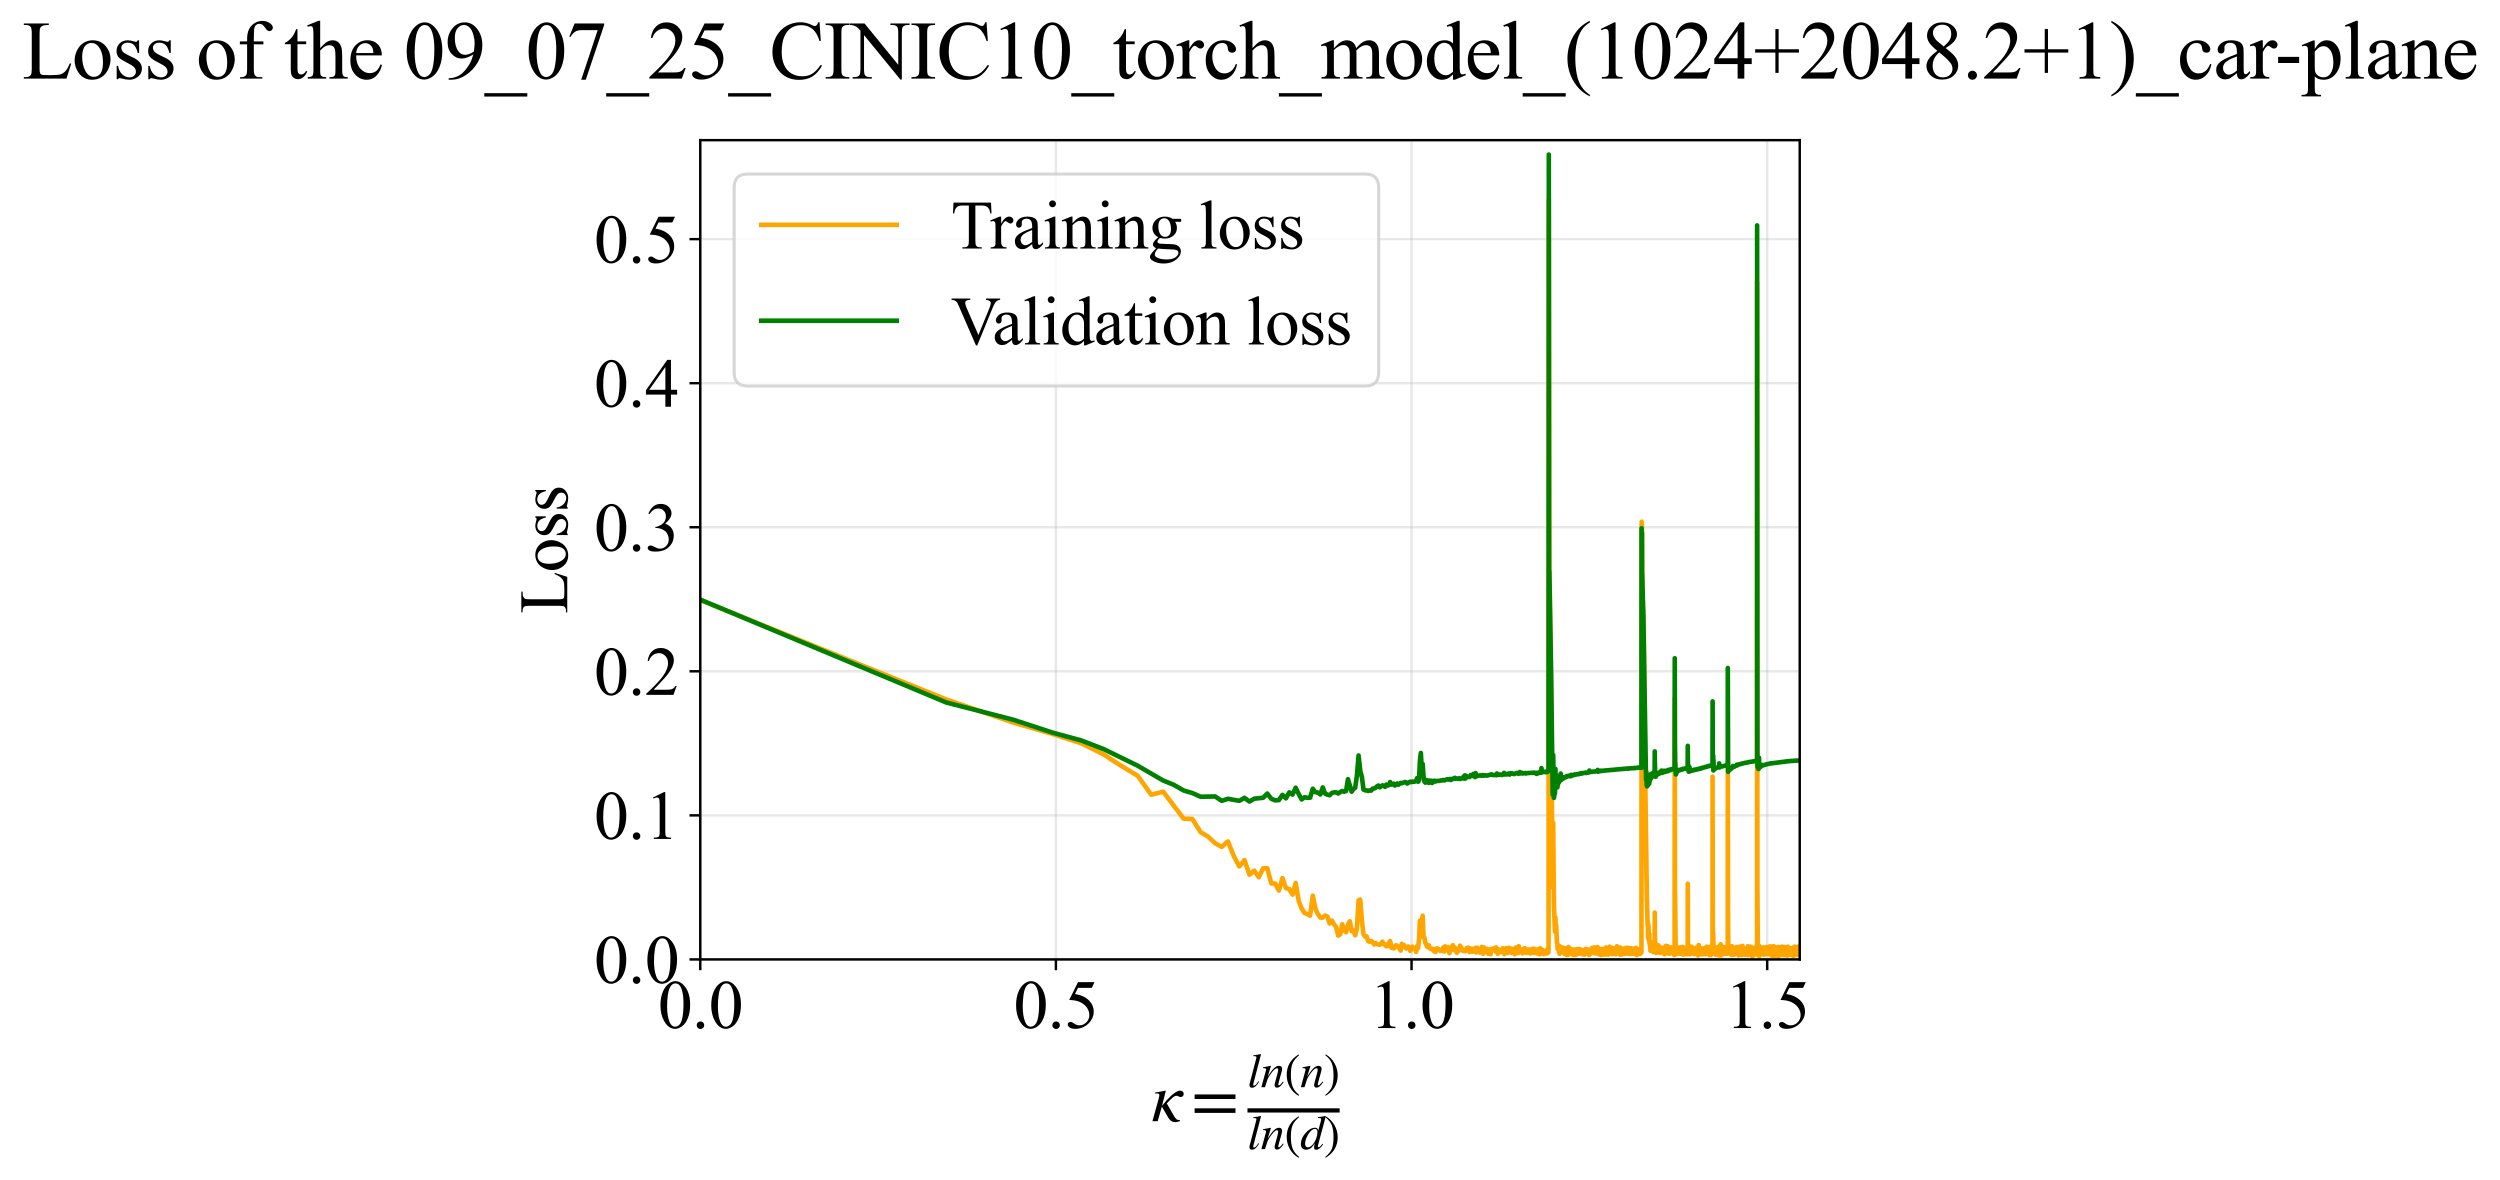 <?xml version="1.0" encoding="utf-8" standalone="no"?>
<!DOCTYPE svg PUBLIC "-//W3C//DTD SVG 1.1//EN"
  "http://www.w3.org/Graphics/SVG/1.1/DTD/svg11.dtd">
<svg xmlns:xlink="http://www.w3.org/1999/xlink" width="812.035pt" height="383.266pt" viewBox="0 0 812.035 383.266" xmlns="http://www.w3.org/2000/svg" version="1.1">
 <defs>
  <style type="text/css">*{stroke-linejoin: round; stroke-linecap: butt}</style>
 </defs>
 <g id="figure_1">
  <g id="patch_1">
   <path d="M 0 383.266 
L 812.035 383.266 
L 812.035 0 
L 0 0 
z
" style="fill: #ffffff"/>
  </g>
  <g id="axes_1">
   <g id="patch_2">
    <path d="M 227.457 311.644 
L 584.577 311.644 
L 584.577 45.532 
L 227.457 45.532 
z
" style="fill: #ffffff"/>
   </g>
   <g id="matplotlib.axis_1">
    <g id="xtick_1">
     <g id="line2d_1">
      <path d="M 227.457 311.644 
L 227.457 45.532 
" clip-path="url(#p1a1fe6d575)" style="fill: none; stroke: #b0b0b0; stroke-opacity: 0.3; stroke-width: 0.8; stroke-linecap: square"/>
     </g>
     <g id="line2d_2">
      <defs>
       <path id="m3ece6c3cf7" d="M 0 0 
L 0 3.5 
" style="stroke: #000000; stroke-width: 0.8"/>
      </defs>
      <g>
       <use xlink:href="#m3ece6c3cf7" x="227.457" y="311.644" style="stroke: #000000; stroke-width: 0.8"/>
      </g>
     </g>
     <g id="text_1">
      <!-- 0.0 -->
      <g transform="translate(213.707 333.92) scale(0.22 -0.22)">
       <defs>
        <path id="TimesNewRomanPSMT-30" d="M 231 2094 
Q 231 2819 450 3342 
Q 669 3866 1031 4122 
Q 1313 4325 1613 4325 
Q 2100 4325 2488 3828 
Q 2972 3213 2972 2159 
Q 2972 1422 2759 906 
Q 2547 391 2217 158 
Q 1888 -75 1581 -75 
Q 975 -75 572 641 
Q 231 1244 231 2094 
z
M 844 2016 
Q 844 1141 1059 588 
Q 1238 122 1591 122 
Q 1759 122 1940 273 
Q 2122 425 2216 781 
Q 2359 1319 2359 2297 
Q 2359 3022 2209 3506 
Q 2097 3866 1919 4016 
Q 1791 4119 1609 4119 
Q 1397 4119 1231 3928 
Q 1006 3669 925 3112 
Q 844 2556 844 2016 
z
" transform="scale(0.016)"/>
        <path id="TimesNewRomanPSMT-2e" d="M 800 606 
Q 947 606 1047 504 
Q 1147 403 1147 259 
Q 1147 116 1045 14 
Q 944 -88 800 -88 
Q 656 -88 554 14 
Q 453 116 453 259 
Q 453 406 554 506 
Q 656 606 800 606 
z
" transform="scale(0.016)"/>
       </defs>
       <use xlink:href="#TimesNewRomanPSMT-30"/>
       <use xlink:href="#TimesNewRomanPSMT-2e" transform="translate(50 0)"/>
       <use xlink:href="#TimesNewRomanPSMT-30" transform="translate(75 0)"/>
      </g>
     </g>
    </g>
    <g id="xtick_2">
     <g id="line2d_3">
      <path d="M 342.973 311.644 
L 342.973 45.532 
" clip-path="url(#p1a1fe6d575)" style="fill: none; stroke: #b0b0b0; stroke-opacity: 0.3; stroke-width: 0.8; stroke-linecap: square"/>
     </g>
     <g id="line2d_4">
      <g>
       <use xlink:href="#m3ece6c3cf7" x="342.973" y="311.644" style="stroke: #000000; stroke-width: 0.8"/>
      </g>
     </g>
     <g id="text_2">
      <!-- 0.5 -->
      <g transform="translate(329.223 333.92) scale(0.22 -0.22)">
       <defs>
        <path id="TimesNewRomanPSMT-35" d="M 2778 4238 
L 2534 3706 
L 1259 3706 
L 981 3138 
Q 1809 3016 2294 2522 
Q 2709 2097 2709 1522 
Q 2709 1188 2573 903 
Q 2438 619 2231 419 
Q 2025 219 1772 97 
Q 1413 -75 1034 -75 
Q 653 -75 479 54 
Q 306 184 306 341 
Q 306 428 378 495 
Q 450 563 559 563 
Q 641 563 702 538 
Q 763 513 909 409 
Q 1144 247 1384 247 
Q 1750 247 2026 523 
Q 2303 800 2303 1197 
Q 2303 1581 2056 1914 
Q 1809 2247 1375 2428 
Q 1034 2569 447 2591 
L 1259 4238 
L 2778 4238 
z
" transform="scale(0.016)"/>
       </defs>
       <use xlink:href="#TimesNewRomanPSMT-30"/>
       <use xlink:href="#TimesNewRomanPSMT-2e" transform="translate(50 0)"/>
       <use xlink:href="#TimesNewRomanPSMT-35" transform="translate(75 0)"/>
      </g>
     </g>
    </g>
    <g id="xtick_3">
     <g id="line2d_5">
      <path d="M 458.489 311.644 
L 458.489 45.532 
" clip-path="url(#p1a1fe6d575)" style="fill: none; stroke: #b0b0b0; stroke-opacity: 0.3; stroke-width: 0.8; stroke-linecap: square"/>
     </g>
     <g id="line2d_6">
      <g>
       <use xlink:href="#m3ece6c3cf7" x="458.489" y="311.644" style="stroke: #000000; stroke-width: 0.8"/>
      </g>
     </g>
     <g id="text_3">
      <!-- 1.0 -->
      <g transform="translate(444.739 333.92) scale(0.22 -0.22)">
       <defs>
        <path id="TimesNewRomanPSMT-31" d="M 750 3822 
L 1781 4325 
L 1884 4325 
L 1884 747 
Q 1884 391 1914 303 
Q 1944 216 2037 169 
Q 2131 122 2419 116 
L 2419 0 
L 825 0 
L 825 116 
Q 1125 122 1212 167 
Q 1300 213 1334 289 
Q 1369 366 1369 747 
L 1369 3034 
Q 1369 3497 1338 3628 
Q 1316 3728 1258 3775 
Q 1200 3822 1119 3822 
Q 1003 3822 797 3725 
L 750 3822 
z
" transform="scale(0.016)"/>
       </defs>
       <use xlink:href="#TimesNewRomanPSMT-31"/>
       <use xlink:href="#TimesNewRomanPSMT-2e" transform="translate(50 0)"/>
       <use xlink:href="#TimesNewRomanPSMT-30" transform="translate(75 0)"/>
      </g>
     </g>
    </g>
    <g id="xtick_4">
     <g id="line2d_7">
      <path d="M 574.005 311.644 
L 574.005 45.532 
" clip-path="url(#p1a1fe6d575)" style="fill: none; stroke: #b0b0b0; stroke-opacity: 0.3; stroke-width: 0.8; stroke-linecap: square"/>
     </g>
     <g id="line2d_8">
      <g>
       <use xlink:href="#m3ece6c3cf7" x="574.005" y="311.644" style="stroke: #000000; stroke-width: 0.8"/>
      </g>
     </g>
     <g id="text_4">
      <!-- 1.5 -->
      <g transform="translate(560.255 333.92) scale(0.22 -0.22)">
       <use xlink:href="#TimesNewRomanPSMT-31"/>
       <use xlink:href="#TimesNewRomanPSMT-2e" transform="translate(50 0)"/>
       <use xlink:href="#TimesNewRomanPSMT-35" transform="translate(75 0)"/>
      </g>
     </g>
    </g>
    <g id="text_5">
     <!-- $\kappa  = \frac{ln(n)}{ln(d)}$ -->
     <g transform="translate(374.007 364.186) scale(0.22 -0.22)">
      <defs>
       <path id="STIXGeneral-Italic-3ba" d="M 979 1440 
L 998 1446 
Q 1850 2541 2464 2790 
Q 2547 2822 2630 2822 
Q 2797 2822 2886 2736 
Q 2976 2650 2976 2522 
Q 2976 2387 2893 2307 
Q 2810 2227 2682 2227 
Q 2605 2227 2502 2288 
Q 2400 2349 2336 2349 
Q 2170 2349 1990 2205 
Q 1811 2061 1414 1645 
L 2042 544 
Q 2202 262 2310 182 
Q 2419 102 2624 102 
L 2624 0 
Q 2374 -83 2182 -83 
Q 1786 -83 1555 326 
L 960 1350 
L 576 0 
L 90 0 
L 640 1978 
Q 730 2317 730 2406 
Q 730 2560 518 2560 
L 339 2560 
L 339 2650 
Q 678 2694 1306 2822 
L 1325 2803 
L 979 1440 
z
" transform="scale(0.016)"/>
       <path id="STIXGeneral-Regular-3d" d="M 4077 2048 
L 307 2048 
L 307 2470 
L 4077 2470 
L 4077 2048 
z
M 4077 768 
L 307 768 
L 307 1190 
L 4077 1190 
L 4077 768 
z
" transform="scale(0.016)"/>
       <path id="STIXGeneral-Italic-6c" d="M 1786 4339 
L 806 595 
Q 755 410 755 320 
Q 755 205 864 205 
Q 1037 205 1293 570 
L 1453 794 
L 1542 730 
Q 1254 275 1046 102 
Q 838 -70 576 -70 
Q 262 -70 262 288 
Q 262 397 288 480 
L 1165 3834 
Q 1184 3898 1184 3955 
Q 1184 4096 870 4096 
L 755 4096 
L 755 4198 
Q 1203 4250 1747 4371 
L 1786 4339 
z
" transform="scale(0.016)"/>
       <path id="STIXGeneral-Italic-6e" d="M 2944 749 
L 3034 666 
Q 2707 218 2534 80 
Q 2362 -58 2138 -58 
Q 2010 -58 1923 28 
Q 1837 115 1837 288 
Q 1837 390 1939 768 
L 2221 1805 
Q 2310 2150 2310 2310 
Q 2310 2496 2157 2496 
Q 1971 2496 1750 2275 
Q 1530 2054 1210 1587 
Q 998 1274 899 1024 
Q 800 774 570 0 
L 90 0 
L 704 2240 
Q 717 2304 717 2349 
Q 717 2445 630 2480 
Q 544 2515 301 2522 
L 301 2624 
Q 550 2675 857 2729 
Q 1165 2784 1338 2822 
L 1363 2810 
L 934 1414 
Q 1408 2170 1753 2496 
Q 2099 2822 2413 2822 
Q 2611 2822 2720 2716 
Q 2829 2611 2829 2432 
Q 2829 2272 2765 2048 
L 2406 749 
Q 2317 429 2317 358 
Q 2317 243 2419 243 
Q 2541 243 2810 582 
Q 2854 634 2944 749 
z
" transform="scale(0.016)"/>
       <path id="STIXGeneral-Regular-28" d="M 1946 -1030 
L 1869 -1133 
Q 1126 -710 716 32 
Q 307 774 307 1613 
Q 307 3386 1888 4326 
L 1946 4224 
Q 1293 3667 1075 3126 
Q 858 2586 858 1632 
Q 858 685 1082 96 
Q 1306 -493 1946 -1030 
z
" transform="scale(0.016)"/>
       <path id="STIXGeneral-Regular-29" d="M 186 4224 
L 262 4326 
Q 992 3891 1408 3148 
Q 1824 2406 1824 1581 
Q 1824 -166 243 -1133 
L 186 -1030 
Q 845 -486 1059 54 
Q 1274 595 1274 1562 
Q 1274 2534 1059 3120 
Q 845 3706 186 4224 
z
" transform="scale(0.016)"/>
       <path id="STIXGeneral-Italic-64" d="M 3334 4371 
L 3373 4333 
L 3123 3360 
L 2739 1958 
Q 2323 429 2323 384 
Q 2323 256 2438 256 
Q 2522 256 2614 336 
Q 2707 416 2963 710 
L 3040 646 
Q 2547 -83 2099 -83 
Q 1978 -83 1907 -6 
Q 1837 70 1837 205 
Q 1837 397 1920 774 
Q 1645 307 1379 118 
Q 1114 -70 781 -70 
Q 461 -70 278 125 
Q 96 320 96 678 
Q 96 1440 713 2131 
Q 1331 2822 1965 2822 
Q 2163 2822 2256 2732 
Q 2349 2643 2381 2451 
L 2387 2451 
L 2675 3494 
Q 2765 3808 2765 3949 
Q 2765 4051 2694 4076 
Q 2624 4102 2355 4115 
L 2355 4224 
Q 2848 4269 3334 4371 
z
M 2278 2310 
Q 2278 2477 2185 2576 
Q 2093 2675 1978 2675 
Q 1677 2675 1395 2381 
Q 1075 2042 864 1571 
Q 653 1101 653 704 
Q 653 486 752 361 
Q 851 237 1024 237 
Q 1312 237 1606 550 
Q 1901 864 2089 1350 
Q 2278 1837 2278 2310 
z
" transform="scale(0.016)"/>
      </defs>
      <use xlink:href="#STIXGeneral-Italic-3ba" transform="translate(0 0.003)"/>
      <use xlink:href="#STIXGeneral-Regular-3d" transform="translate(58.84 0.003)"/>
      <use xlink:href="#STIXGeneral-Italic-6c" transform="translate(141.78 50.192) scale(0.7)"/>
      <use xlink:href="#STIXGeneral-Italic-6e" transform="translate(161.24 50.192) scale(0.7)"/>
      <use xlink:href="#STIXGeneral-Regular-28" transform="translate(196.24 50.192) scale(0.7)"/>
      <use xlink:href="#STIXGeneral-Italic-6e" transform="translate(219.55 50.192) scale(0.7)"/>
      <use xlink:href="#STIXGeneral-Regular-29" transform="translate(254.55 50.192) scale(0.7)"/>
      <use xlink:href="#STIXGeneral-Italic-6c" transform="translate(141.78 -41.258) scale(0.7)"/>
      <use xlink:href="#STIXGeneral-Italic-6e" transform="translate(161.24 -41.258) scale(0.7)"/>
      <use xlink:href="#STIXGeneral-Regular-28" transform="translate(196.24 -41.258) scale(0.7)"/>
      <use xlink:href="#STIXGeneral-Italic-64" transform="translate(219.55 -41.258) scale(0.7)"/>
      <use xlink:href="#STIXGeneral-Regular-29" transform="translate(254.55 -41.258) scale(0.7)"/>
      <path d="M 141.78 12.8 
L 141.78 19.05 
L 277.86 19.05 
L 277.86 12.8 
L 141.78 12.8 
z
"/>
     </g>
    </g>
   </g>
   <g id="matplotlib.axis_2">
    <g id="ytick_1">
     <g id="line2d_9">
      <path d="M 227.457 311.644 
L 584.577 311.644 
" clip-path="url(#p1a1fe6d575)" style="fill: none; stroke: #b0b0b0; stroke-opacity: 0.3; stroke-width: 0.8; stroke-linecap: square"/>
     </g>
     <g id="line2d_10">
      <defs>
       <path id="m78df49cedb" d="M 0 0 
L -3.5 0 
" style="stroke: #000000; stroke-width: 0.8"/>
      </defs>
      <g>
       <use xlink:href="#m78df49cedb" x="227.457" y="311.644" style="stroke: #000000; stroke-width: 0.8"/>
      </g>
     </g>
     <g id="text_6">
      <!-- 0.0 -->
      <g transform="translate(192.957 319.282) scale(0.22 -0.22)">
       <use xlink:href="#TimesNewRomanPSMT-30"/>
       <use xlink:href="#TimesNewRomanPSMT-2e" transform="translate(50 0)"/>
       <use xlink:href="#TimesNewRomanPSMT-30" transform="translate(75 0)"/>
      </g>
     </g>
    </g>
    <g id="ytick_2">
     <g id="line2d_11">
      <path d="M 227.457 264.85 
L 584.577 264.85 
" clip-path="url(#p1a1fe6d575)" style="fill: none; stroke: #b0b0b0; stroke-opacity: 0.3; stroke-width: 0.8; stroke-linecap: square"/>
     </g>
     <g id="line2d_12">
      <g>
       <use xlink:href="#m78df49cedb" x="227.457" y="264.85" style="stroke: #000000; stroke-width: 0.8"/>
      </g>
     </g>
     <g id="text_7">
      <!-- 0.1 -->
      <g transform="translate(192.957 272.488) scale(0.22 -0.22)">
       <use xlink:href="#TimesNewRomanPSMT-30"/>
       <use xlink:href="#TimesNewRomanPSMT-2e" transform="translate(50 0)"/>
       <use xlink:href="#TimesNewRomanPSMT-31" transform="translate(75 0)"/>
      </g>
     </g>
    </g>
    <g id="ytick_3">
     <g id="line2d_13">
      <path d="M 227.457 218.056 
L 584.577 218.056 
" clip-path="url(#p1a1fe6d575)" style="fill: none; stroke: #b0b0b0; stroke-opacity: 0.3; stroke-width: 0.8; stroke-linecap: square"/>
     </g>
     <g id="line2d_14">
      <g>
       <use xlink:href="#m78df49cedb" x="227.457" y="218.056" style="stroke: #000000; stroke-width: 0.8"/>
      </g>
     </g>
     <g id="text_8">
      <!-- 0.2 -->
      <g transform="translate(192.957 225.694) scale(0.22 -0.22)">
       <defs>
        <path id="TimesNewRomanPSMT-32" d="M 2934 816 
L 2638 0 
L 138 0 
L 138 116 
Q 1241 1122 1691 1759 
Q 2141 2397 2141 2925 
Q 2141 3328 1894 3587 
Q 1647 3847 1303 3847 
Q 991 3847 742 3664 
Q 494 3481 375 3128 
L 259 3128 
Q 338 3706 661 4015 
Q 984 4325 1469 4325 
Q 1984 4325 2329 3994 
Q 2675 3663 2675 3213 
Q 2675 2891 2525 2569 
Q 2294 2063 1775 1497 
Q 997 647 803 472 
L 1909 472 
Q 2247 472 2383 497 
Q 2519 522 2628 598 
Q 2738 675 2819 816 
L 2934 816 
z
" transform="scale(0.016)"/>
       </defs>
       <use xlink:href="#TimesNewRomanPSMT-30"/>
       <use xlink:href="#TimesNewRomanPSMT-2e" transform="translate(50 0)"/>
       <use xlink:href="#TimesNewRomanPSMT-32" transform="translate(75 0)"/>
      </g>
     </g>
    </g>
    <g id="ytick_4">
     <g id="line2d_15">
      <path d="M 227.457 171.262 
L 584.577 171.262 
" clip-path="url(#p1a1fe6d575)" style="fill: none; stroke: #b0b0b0; stroke-opacity: 0.3; stroke-width: 0.8; stroke-linecap: square"/>
     </g>
     <g id="line2d_16">
      <g>
       <use xlink:href="#m78df49cedb" x="227.457" y="171.262" style="stroke: #000000; stroke-width: 0.8"/>
      </g>
     </g>
     <g id="text_9">
      <!-- 0.3 -->
      <g transform="translate(192.957 178.9) scale(0.22 -0.22)">
       <defs>
        <path id="TimesNewRomanPSMT-33" d="M 325 3431 
Q 506 3859 782 4092 
Q 1059 4325 1472 4325 
Q 1981 4325 2253 3994 
Q 2459 3747 2459 3466 
Q 2459 3003 1878 2509 
Q 2269 2356 2469 2072 
Q 2669 1788 2669 1403 
Q 2669 853 2319 450 
Q 1863 -75 997 -75 
Q 569 -75 414 31 
Q 259 138 259 259 
Q 259 350 332 419 
Q 406 488 509 488 
Q 588 488 669 463 
Q 722 447 909 348 
Q 1097 250 1169 231 
Q 1284 197 1416 197 
Q 1734 197 1970 444 
Q 2206 691 2206 1028 
Q 2206 1275 2097 1509 
Q 2016 1684 1919 1775 
Q 1784 1900 1550 2001 
Q 1316 2103 1072 2103 
L 972 2103 
L 972 2197 
Q 1219 2228 1467 2375 
Q 1716 2522 1828 2728 
Q 1941 2934 1941 3181 
Q 1941 3503 1739 3701 
Q 1538 3900 1238 3900 
Q 753 3900 428 3381 
L 325 3431 
z
" transform="scale(0.016)"/>
       </defs>
       <use xlink:href="#TimesNewRomanPSMT-30"/>
       <use xlink:href="#TimesNewRomanPSMT-2e" transform="translate(50 0)"/>
       <use xlink:href="#TimesNewRomanPSMT-33" transform="translate(75 0)"/>
      </g>
     </g>
    </g>
    <g id="ytick_5">
     <g id="line2d_17">
      <path d="M 227.457 124.468 
L 584.577 124.468 
" clip-path="url(#p1a1fe6d575)" style="fill: none; stroke: #b0b0b0; stroke-opacity: 0.3; stroke-width: 0.8; stroke-linecap: square"/>
     </g>
     <g id="line2d_18">
      <g>
       <use xlink:href="#m78df49cedb" x="227.457" y="124.468" style="stroke: #000000; stroke-width: 0.8"/>
      </g>
     </g>
     <g id="text_10">
      <!-- 0.4 -->
      <g transform="translate(192.957 132.106) scale(0.22 -0.22)">
       <defs>
        <path id="TimesNewRomanPSMT-34" d="M 2978 1563 
L 2978 1119 
L 2409 1119 
L 2409 0 
L 1894 0 
L 1894 1119 
L 100 1119 
L 100 1519 
L 2066 4325 
L 2409 4325 
L 2409 1563 
L 2978 1563 
z
M 1894 1563 
L 1894 3666 
L 406 1563 
L 1894 1563 
z
" transform="scale(0.016)"/>
       </defs>
       <use xlink:href="#TimesNewRomanPSMT-30"/>
       <use xlink:href="#TimesNewRomanPSMT-2e" transform="translate(50 0)"/>
       <use xlink:href="#TimesNewRomanPSMT-34" transform="translate(75 0)"/>
      </g>
     </g>
    </g>
    <g id="ytick_6">
     <g id="line2d_19">
      <path d="M 227.457 77.674 
L 584.577 77.674 
" clip-path="url(#p1a1fe6d575)" style="fill: none; stroke: #b0b0b0; stroke-opacity: 0.3; stroke-width: 0.8; stroke-linecap: square"/>
     </g>
     <g id="line2d_20">
      <g>
       <use xlink:href="#m78df49cedb" x="227.457" y="77.674" style="stroke: #000000; stroke-width: 0.8"/>
      </g>
     </g>
     <g id="text_11">
      <!-- 0.5 -->
      <g transform="translate(192.957 85.312) scale(0.22 -0.22)">
       <use xlink:href="#TimesNewRomanPSMT-30"/>
       <use xlink:href="#TimesNewRomanPSMT-2e" transform="translate(50 0)"/>
       <use xlink:href="#TimesNewRomanPSMT-35" transform="translate(75 0)"/>
      </g>
     </g>
    </g>
    <g id="text_12">
     <!-- Loss -->
     <g transform="translate(184.251 199.369) rotate(-90) scale(0.22 -0.22)">
      <defs>
       <path id="TimesNewRomanPSMT-4c" d="M 3669 1172 
L 3772 1150 
L 3409 0 
L 128 0 
L 128 116 
L 288 116 
Q 556 116 672 291 
Q 738 391 738 753 
L 738 3488 
Q 738 3884 650 3984 
Q 528 4122 288 4122 
L 128 4122 
L 128 4238 
L 2047 4238 
L 2047 4122 
Q 1709 4125 1573 4059 
Q 1438 3994 1388 3894 
Q 1338 3794 1338 3416 
L 1338 753 
Q 1338 494 1388 397 
Q 1425 331 1503 300 
Q 1581 269 1991 269 
L 2300 269 
Q 2788 269 2984 341 
Q 3181 413 3343 595 
Q 3506 778 3669 1172 
z
" transform="scale(0.016)"/>
       <path id="TimesNewRomanPSMT-6f" d="M 1600 2947 
Q 2250 2947 2644 2453 
Q 2978 2031 2978 1484 
Q 2978 1100 2793 706 
Q 2609 313 2286 112 
Q 1963 -88 1566 -88 
Q 919 -88 538 428 
Q 216 863 216 1403 
Q 216 1797 411 2186 
Q 606 2575 925 2761 
Q 1244 2947 1600 2947 
z
M 1503 2744 
Q 1338 2744 1170 2645 
Q 1003 2547 900 2300 
Q 797 2053 797 1666 
Q 797 1041 1045 587 
Q 1294 134 1700 134 
Q 2003 134 2200 384 
Q 2397 634 2397 1244 
Q 2397 2006 2069 2444 
Q 1847 2744 1503 2744 
z
" transform="scale(0.016)"/>
       <path id="TimesNewRomanPSMT-73" d="M 2050 2947 
L 2050 1972 
L 1947 1972 
Q 1828 2431 1642 2597 
Q 1456 2763 1169 2763 
Q 950 2763 815 2647 
Q 681 2531 681 2391 
Q 681 2216 781 2091 
Q 878 1963 1175 1819 
L 1631 1597 
Q 2266 1288 2266 781 
Q 2266 391 1970 151 
Q 1675 -88 1309 -88 
Q 1047 -88 709 6 
Q 606 38 541 38 
Q 469 38 428 -44 
L 325 -44 
L 325 978 
L 428 978 
Q 516 541 762 319 
Q 1009 97 1316 97 
Q 1531 97 1667 223 
Q 1803 350 1803 528 
Q 1803 744 1651 891 
Q 1500 1038 1047 1263 
Q 594 1488 453 1669 
Q 313 1847 313 2119 
Q 313 2472 555 2709 
Q 797 2947 1181 2947 
Q 1350 2947 1591 2875 
Q 1750 2828 1803 2828 
Q 1853 2828 1881 2850 
Q 1909 2872 1947 2947 
L 2050 2947 
z
" transform="scale(0.016)"/>
      </defs>
      <use xlink:href="#TimesNewRomanPSMT-4c"/>
      <use xlink:href="#TimesNewRomanPSMT-6f" transform="translate(61.084 0)"/>
      <use xlink:href="#TimesNewRomanPSMT-73" transform="translate(111.084 0)"/>
      <use xlink:href="#TimesNewRomanPSMT-73" transform="translate(150 0)"/>
     </g>
    </g>
   </g>
   <g id="line2d_21">
    <path d="M 227.457 194.88 
L 307.387 227.197 
L 328.94 234.636 
L 341.921 238.422 
L 351.24 241.448 
L 358.515 245.055 
L 364.483 248.946 
L 369.542 251.985 
L 373.934 258.138 
L 377.814 257.144 
L 384.436 265.889 
L 387.311 266.041 
L 389.958 270.291 
L 392.41 271.756 
L 394.694 273.91 
L 396.831 275.077 
L 398.84 273.312 
L 400.734 278.033 
L 402.526 281.408 
L 404.227 279.387 
L 405.846 284.111 
L 407.389 282.803 
L 408.864 284.929 
L 410.277 282.062 
L 411.632 282.013 
L 412.934 286.945 
L 414.187 286.989 
L 415.395 289.261 
L 416.56 285.227 
L 417.687 288.474 
L 418.776 288.807 
L 419.831 290.568 
L 420.853 286.807 
L 421.845 292.665 
L 422.809 295.138 
L 423.745 296.556 
L 424.656 296.905 
L 425.542 297.396 
L 426.406 290.94 
L 427.247 295.075 
L 428.068 296.916 
L 428.87 298.034 
L 429.652 298.053 
L 430.417 297.389 
L 431.164 297.727 
L 431.895 299.961 
L 432.61 299.018 
L 433.311 300.239 
L 433.996 301.086 
L 434.668 303.891 
L 435.327 303.472 
L 435.973 300.214 
L 436.607 302.235 
L 437.229 302.776 
L 437.839 300.338 
L 438.439 299.242 
L 439.028 302.423 
L 439.606 302.195 
L 440.175 303.774 
L 440.734 301.638 
L 441.284 292.437 
L 441.825 292.179 
L 442.358 298.91 
L 442.882 303.502 
L 443.398 304.193 
L 443.906 304.156 
L 444.406 305.675 
L 444.9 305.915 
L 445.385 305.657 
L 445.864 306.024 
L 446.336 306.767 
L 446.802 306.284 
L 447.261 306.656 
L 448.161 306.882 
L 448.602 306.476 
L 449.037 305.871 
L 449.466 306.73 
L 449.89 306.746 
L 450.309 307.385 
L 450.723 307.255 
L 451.131 306.214 
L 451.535 305.675 
L 451.933 307.858 
L 452.327 307.423 
L 452.717 308.079 
L 453.482 307.013 
L 453.858 307.555 
L 454.23 307.453 
L 454.962 308.743 
L 455.322 306.585 
L 455.678 307.13 
L 456.03 306.943 
L 456.724 308.093 
L 457.404 307.458 
L 457.738 307.935 
L 458.07 308.838 
L 458.398 308.441 
L 458.723 307.498 
L 459.044 307.998 
L 459.363 307.958 
L 459.679 308.272 
L 459.991 309.173 
L 460.301 307.343 
L 460.608 307.926 
L 460.912 305.227 
L 461.213 299.029 
L 461.512 298.965 
L 461.808 299.347 
L 462.101 297.429 
L 462.392 304.524 
L 462.681 304.53 
L 462.967 306.209 
L 463.25 306.691 
L 463.531 307.498 
L 463.81 307.5 
L 464.086 306.998 
L 464.36 308.049 
L 464.632 308.017 
L 465.169 308.41 
L 465.435 308.199 
L 465.698 308.892 
L 465.959 308.491 
L 466.218 309.256 
L 466.731 308.008 
L 466.984 308.402 
L 467.235 308.275 
L 467.732 308.868 
L 467.978 308.801 
L 468.222 308.533 
L 468.464 308.922 
L 468.705 307.909 
L 468.944 307.673 
L 469.181 309.058 
L 469.416 307.392 
L 469.882 308.185 
L 470.341 307.65 
L 470.795 309.606 
L 471.019 308.693 
L 471.901 306.998 
L 472.118 308.569 
L 472.548 307.778 
L 473.183 309.493 
L 473.599 308.717 
L 473.805 308.848 
L 474.01 308.201 
L 474.214 307.17 
L 474.416 308.574 
L 474.618 307.689 
L 474.818 308.471 
L 475.017 308.377 
L 475.214 308.85 
L 475.411 308.593 
L 475.606 308.94 
L 475.8 308.829 
L 475.994 308.931 
L 476.186 308.811 
L 476.376 307.939 
L 476.566 308.456 
L 476.755 307.976 
L 476.943 307.814 
L 477.129 308.211 
L 477.315 309.245 
L 477.499 308.06 
L 477.866 309.107 
L 478.047 308.2 
L 478.228 308.207 
L 478.407 309.108 
L 478.586 308.441 
L 478.763 308.853 
L 478.94 308.181 
L 479.116 308.831 
L 479.291 307.877 
L 479.465 309.361 
L 479.638 309.083 
L 479.81 307.825 
L 479.981 308.982 
L 480.152 308.988 
L 480.321 309.296 
L 480.49 308.476 
L 480.658 309.389 
L 480.825 308.869 
L 481.156 309.133 
L 481.321 307.571 
L 481.484 309.657 
L 481.647 309.136 
L 481.81 309.783 
L 481.971 307.705 
L 482.131 309.011 
L 482.45 308.103 
L 482.608 308.363 
L 482.766 308.882 
L 482.923 308.747 
L 483.079 308.229 
L 483.234 308.628 
L 483.389 309.79 
L 483.848 308.491 
L 484.151 309.922 
L 484.302 308.231 
L 484.749 308.625 
L 484.896 308.498 
L 485.19 308.626 
L 485.336 307.98 
L 485.626 308.887 
L 485.913 307.719 
L 486.055 309.276 
L 486.197 308.229 
L 486.48 309.796 
L 486.62 308.368 
L 486.76 308.371 
L 486.899 308.501 
L 487.037 309.411 
L 487.313 308.763 
L 487.45 308.634 
L 487.586 309.155 
L 487.722 308.631 
L 487.857 309.282 
L 487.991 309.024 
L 488.125 307.984 
L 488.259 308.893 
L 488.392 308.893 
L 488.524 308.495 
L 488.656 309.928 
L 488.788 309.023 
L 488.919 309.152 
L 489.049 308.758 
L 489.179 307.983 
L 489.308 308.765 
L 489.566 308.115 
L 489.821 309.541 
L 489.948 309.281 
L 490.074 307.845 
L 490.2 309.002 
L 490.326 308.889 
L 490.451 308.373 
L 490.575 308.649 
L 490.7 308.097 
L 490.946 309.414 
L 491.069 308.764 
L 491.191 309.546 
L 491.435 308.247 
L 491.555 308.896 
L 491.676 308.379 
L 491.796 308.901 
L 491.916 308.77 
L 492.035 309.94 
L 492.39 307.731 
L 492.741 309.419 
L 492.858 309.029 
L 492.974 307.991 
L 493.089 309.55 
L 493.204 309.55 
L 493.319 307.345 
L 493.433 309.031 
L 493.547 308.504 
L 493.661 308.895 
L 493.774 308.509 
L 493.886 308.635 
L 493.999 309.287 
L 494.111 308.77 
L 494.222 309.161 
L 494.445 308.377 
L 494.555 309.679 
L 494.665 309.161 
L 494.775 309.291 
L 494.994 308.121 
L 495.102 309.162 
L 495.211 309.032 
L 495.319 307.994 
L 495.426 308.121 
L 495.534 309.159 
L 495.747 308.382 
L 495.853 309.553 
L 496.065 309.034 
L 496.17 309.164 
L 496.275 308.645 
L 496.38 308.904 
L 496.484 308.385 
L 496.588 309.294 
L 496.692 308.643 
L 496.795 309.295 
L 496.898 308.514 
L 497.001 309.684 
L 497.205 309.424 
L 497.307 308.515 
L 497.408 309.555 
L 497.61 308.255 
L 497.711 309.555 
L 497.811 309.034 
L 497.911 309.165 
L 498.11 308.125 
L 498.308 308.777 
L 498.406 308.257 
L 498.602 309.555 
L 498.7 308.907 
L 498.797 309.431 
L 498.894 308.381 
L 499.087 309.035 
L 499.183 309.164 
L 499.279 309.682 
L 499.375 309.291 
L 499.47 309.419 
L 499.66 308.384 
L 499.754 309.164 
L 499.849 308.905 
L 499.943 309.945 
L 500.036 308.126 
L 500.223 309.947 
L 500.316 307.994 
L 500.501 309.556 
L 500.685 308.598 
L 500.777 309.549 
L 501.05 308.516 
L 501.232 309.426 
L 501.322 308.776 
L 501.412 309.945 
L 501.68 309.037 
L 501.769 309.167 
L 501.946 309.038 
L 502.035 309.687 
L 502.21 308.778 
L 502.298 309.428 
L 502.385 309.168 
L 502.472 309.298 
L 502.559 309.688 
L 502.646 308.517 
L 502.732 309.298 
L 502.819 308.002 
L 502.99 309.283 
L 503.076 65.025 
L 503.246 189.242 
L 503.331 189.087 
L 503.92 233.825 
L 504.251 283.517 
L 504.334 288.224 
L 504.416 283.071 
L 504.498 267.259 
L 504.742 293.955 
L 505.066 302.282 
L 505.146 302.686 
L 505.227 298 
L 505.307 302.51 
L 505.386 301.213 
L 505.466 300.504 
L 505.704 306.21 
L 505.861 306.468 
L 505.94 308.261 
L 506.018 308.053 
L 506.096 307.866 
L 506.174 308.107 
L 506.252 307.963 
L 506.33 309.06 
L 506.484 307.484 
L 506.561 309.81 
L 506.638 307.356 
L 506.715 308.489 
L 506.791 307.506 
L 506.868 307.528 
L 507.096 309.389 
L 507.171 308.279 
L 507.247 308.564 
L 507.322 308.519 
L 507.397 307.918 
L 507.622 308.716 
L 507.696 308.698 
L 507.77 307.798 
L 507.844 309.375 
L 507.918 308.244 
L 508.066 309.777 
L 508.139 308.715 
L 508.213 309.106 
L 508.286 309.254 
L 508.359 308.063 
L 508.577 309.647 
L 508.721 307.963 
L 508.794 310.179 
L 508.865 308.879 
L 508.937 309.018 
L 509.009 308.749 
L 509.08 309.401 
L 509.151 308.749 
L 509.294 310.181 
L 509.435 307.584 
L 509.506 309.666 
L 509.576 309.015 
L 509.646 308.885 
L 509.716 309.144 
L 509.856 307.984 
L 509.926 308.891 
L 509.995 308.377 
L 510.134 309.794 
L 510.203 309.408 
L 510.272 309.28 
L 510.409 308.374 
L 510.478 309.02 
L 510.546 308.634 
L 510.614 308.633 
L 510.682 308.376 
L 510.75 309.284 
L 510.818 309.155 
L 510.886 308.895 
L 511.021 310.197 
L 511.088 309.676 
L 511.155 309.545 
L 511.222 310.196 
L 511.289 308.508 
L 511.355 308.767 
L 511.422 308.638 
L 511.489 309.16 
L 511.621 308.379 
L 511.687 310.068 
L 511.753 309.158 
L 511.819 310.2 
L 511.884 309.678 
L 511.95 309.16 
L 512.015 309.678 
L 512.081 308.381 
L 512.146 309.812 
L 512.211 309.032 
L 512.341 308.251 
L 512.405 308.9 
L 512.47 308.771 
L 512.598 309.032 
L 512.662 309.681 
L 512.727 309.032 
L 512.79 309.812 
L 512.854 308.383 
L 512.918 309.291 
L 513.045 308.25 
L 513.234 309.291 
L 513.297 308.643 
L 513.36 309.552 
L 513.423 309.293 
L 513.485 309.551 
L 513.548 308.902 
L 513.672 309.551 
L 513.735 308.513 
L 513.797 309.424 
L 513.858 308.645 
L 513.92 309.945 
L 513.982 309.16 
L 514.043 308.644 
L 514.105 308.774 
L 514.166 309.036 
L 514.227 308.774 
L 514.288 309.945 
L 514.349 309.555 
L 514.41 309.944 
L 514.471 309.816 
L 514.532 308.905 
L 514.592 310.074 
L 514.653 308.775 
L 514.713 309.947 
L 514.833 308.386 
L 514.893 309.296 
L 514.953 308.645 
L 515.013 308.906 
L 515.073 308.775 
L 515.132 308.257 
L 515.192 308.776 
L 515.251 308.256 
L 515.369 309.687 
L 515.487 308.907 
L 515.546 309.427 
L 515.605 308.777 
L 515.722 309.427 
L 515.78 308.389 
L 515.839 309.038 
L 515.897 309.297 
L 515.955 308.646 
L 516.129 310.207 
L 516.186 309.167 
L 516.244 309.291 
L 516.302 310.075 
L 516.416 308.646 
L 516.473 308.777 
L 516.588 309.297 
L 516.701 308.388 
L 516.815 309.688 
L 516.928 309.039 
L 516.984 309.557 
L 517.152 307.868 
L 517.376 309.428 
L 517.542 308.778 
L 517.653 309.429 
L 517.763 307.739 
L 517.873 309.559 
L 517.927 308.779 
L 517.982 309.299 
L 518.037 309.039 
L 518.091 309.17 
L 518.2 309.69 
L 518.254 309.56 
L 518.416 308.52 
L 518.47 309.3 
L 518.524 309.17 
L 518.578 308.52 
L 518.631 309.43 
L 518.685 308.91 
L 518.738 308.65 
L 518.845 309.69 
L 518.898 307.607 
L 518.951 309.167 
L 519.004 309.039 
L 519.163 309.949 
L 519.373 308.13 
L 519.53 309.69 
L 519.582 308.521 
L 519.634 309.561 
L 519.686 308.78 
L 519.738 309.95 
L 519.79 309.171 
L 519.893 308.78 
L 519.945 309.04 
L 519.996 310.211 
L 520.047 309.56 
L 520.099 309.561 
L 520.15 310.081 
L 520.303 308.26 
L 520.354 309.431 
L 520.405 308.521 
L 520.608 309.821 
L 520.658 308.521 
L 520.708 310.081 
L 520.759 308.651 
L 520.809 308.261 
L 520.859 309.301 
L 520.909 308.391 
L 520.959 309.041 
L 521.009 308.651 
L 521.059 308.521 
L 521.109 308.651 
L 521.158 309.951 
L 521.208 309.301 
L 521.356 308.521 
L 521.406 310.081 
L 521.455 308.651 
L 521.553 309.431 
L 521.602 308.132 
L 521.651 309.951 
L 521.7 307.741 
L 521.749 309.822 
L 521.798 309.561 
L 521.847 308.262 
L 521.895 309.822 
L 522.089 308.392 
L 522.137 309.951 
L 522.185 309.042 
L 522.234 309.042 
L 522.33 309.172 
L 522.377 310.082 
L 522.473 308.392 
L 522.521 309.692 
L 522.568 308.522 
L 522.664 309.302 
L 522.711 308.002 
L 522.758 308.262 
L 522.806 309.042 
L 522.853 307.482 
L 522.9 309.432 
L 523.041 308.522 
L 523.088 308.912 
L 523.135 308.132 
L 523.182 309.042 
L 523.228 309.692 
L 523.275 308.392 
L 523.368 308.652 
L 523.415 309.562 
L 523.461 309.302 
L 523.554 307.872 
L 523.6 308.522 
L 523.646 309.952 
L 523.692 309.172 
L 523.738 309.172 
L 523.784 309.562 
L 523.83 309.172 
L 523.876 308.912 
L 523.921 309.432 
L 523.967 308.003 
L 524.013 309.692 
L 524.149 308.262 
L 524.194 308.392 
L 524.24 309.302 
L 524.33 309.172 
L 524.375 308.133 
L 524.42 309.432 
L 524.465 308.652 
L 524.51 309.302 
L 524.645 309.432 
L 524.734 309.562 
L 524.779 308.393 
L 524.823 309.952 
L 524.868 308.133 
L 524.912 309.822 
L 525.001 308.392 
L 525.045 308.912 
L 525.089 309.822 
L 525.133 309.302 
L 525.177 307.353 
L 525.221 309.432 
L 525.353 308.653 
L 525.397 309.432 
L 525.44 308.133 
L 525.484 309.302 
L 525.528 309.303 
L 525.571 309.562 
L 525.615 308.783 
L 525.701 309.173 
L 525.745 309.432 
L 525.788 308.653 
L 525.874 309.043 
L 525.96 309.693 
L 526.003 309.173 
L 526.089 307.873 
L 526.132 308.783 
L 526.175 310.083 
L 526.218 307.743 
L 526.26 309.822 
L 526.388 309.433 
L 526.43 310.083 
L 526.473 309.822 
L 526.599 309.173 
L 526.642 309.823 
L 526.684 308.913 
L 526.726 308.393 
L 526.768 309.433 
L 526.852 309.303 
L 526.935 309.953 
L 527.143 308.133 
L 527.226 309.693 
L 527.268 309.303 
L 527.309 308.783 
L 527.35 309.433 
L 527.433 309.693 
L 527.474 308.393 
L 527.556 308.913 
L 527.638 308.653 
L 527.679 309.693 
L 527.76 308.913 
L 527.801 309.823 
L 527.841 309.173 
L 527.882 308.133 
L 527.963 308.653 
L 528.044 308.263 
L 528.084 309.693 
L 528.125 307.873 
L 528.205 309.043 
L 528.245 308.523 
L 528.326 308.913 
L 528.406 309.693 
L 528.565 308.393 
L 528.605 309.303 
L 528.645 308.263 
L 528.684 308.653 
L 528.724 307.873 
L 528.763 309.173 
L 528.803 308.653 
L 528.842 308.913 
L 528.882 309.823 
L 528.921 308.523 
L 528.96 308.133 
L 529.039 309.173 
L 529.078 308.783 
L 529.117 308.003 
L 529.156 309.173 
L 529.195 309.303 
L 529.234 309.173 
L 529.312 308.263 
L 529.351 309.173 
L 529.39 308.003 
L 529.429 308.003 
L 529.545 309.823 
L 529.583 308.263 
L 529.66 309.043 
L 529.699 309.693 
L 529.737 309.563 
L 529.852 308.003 
L 529.891 309.823 
L 529.967 309.173 
L 530.005 309.043 
L 530.043 308.263 
L 530.081 309.173 
L 530.119 309.563 
L 530.157 309.303 
L 530.195 308.523 
L 530.271 308.653 
L 530.308 309.433 
L 530.346 308.913 
L 530.384 308.133 
L 530.421 308.783 
L 530.572 309.823 
L 530.609 308.393 
L 530.684 308.913 
L 530.721 309.693 
L 530.758 308.393 
L 530.795 308.263 
L 530.833 309.563 
L 530.87 309.433 
L 530.907 308.263 
L 530.981 309.433 
L 531.018 309.433 
L 531.055 309.563 
L 531.165 308.393 
L 531.202 308.523 
L 531.276 309.563 
L 531.312 309.303 
L 531.385 307.873 
L 531.422 309.043 
L 531.458 309.173 
L 531.531 308.783 
L 531.604 310.213 
L 531.749 308.524 
L 531.893 309.953 
L 531.929 309.043 
L 531.965 309.043 
L 532.108 309.953 
L 532.18 308.394 
L 532.215 308.523 
L 532.251 309.563 
L 532.322 308.524 
L 532.393 309.173 
L 532.429 308.783 
L 532.57 309.173 
L 532.64 308.264 
L 532.746 309.823 
L 532.781 309.173 
L 532.816 309.433 
L 532.921 308.523 
L 532.956 309.693 
L 533.025 309.044 
L 533.06 309.044 
L 533.095 308.134 
L 533.129 308.913 
L 533.164 309.303 
L 533.233 169.459 
L 533.302 188.387 
L 533.337 170.72 
L 533.406 190.441 
L 533.44 190.16 
L 533.612 201.54 
L 533.646 195.449 
L 533.68 202.543 
L 533.782 208.656 
L 533.816 199.751 
L 533.85 209.22 
L 533.884 202.889 
L 533.918 203.347 
L 534.221 248.325 
L 534.919 292.776 
L 534.322 248.021 
L 534.951 292.704 
L 535.181 300.736 
L 535.213 299.325 
L 535.246 300.472 
L 535.311 304.635 
L 535.343 304.619 
L 535.376 300.154 
L 535.473 301.244 
L 535.537 305.238 
L 535.602 305.042 
L 535.698 305.29 
L 535.73 303.393 
L 535.762 306.25 
L 535.858 306.125 
L 535.954 307.668 
L 536.018 307.233 
L 536.05 305.837 
L 536.081 308.798 
L 536.208 306.779 
L 536.271 307.566 
L 536.303 308.106 
L 536.366 307.673 
L 536.429 307.706 
L 536.46 306.728 
L 536.523 306.542 
L 536.585 308.177 
L 536.617 308.723 
L 536.648 308.058 
L 536.679 308.239 
L 536.71 307.955 
L 536.741 308.896 
L 536.803 308.748 
L 536.835 307.726 
L 536.866 309.139 
L 536.928 308.115 
L 536.958 308.524 
L 536.989 307.323 
L 537.02 307.747 
L 537.051 309.272 
L 537.113 308.471 
L 537.174 307.339 
L 537.236 308.142 
L 537.297 309.073 
L 537.327 308.194 
L 537.358 307.856 
L 537.388 308.12 
L 537.419 309.041 
L 537.449 308.639 
L 537.48 296.423 
L 537.541 304.057 
L 537.692 308.823 
L 537.723 306.422 
L 537.813 307.776 
L 537.873 307.632 
L 537.933 309.537 
L 537.963 307.778 
L 538.053 307.945 
L 538.083 307.944 
L 538.113 308.193 
L 538.143 308.09 
L 538.173 307.708 
L 538.232 309.38 
L 538.292 308.34 
L 538.351 308.731 
L 538.44 307.566 
L 538.558 309.24 
L 538.587 309.125 
L 538.676 307.055 
L 538.793 309.008 
L 538.822 308.229 
L 538.851 309.016 
L 538.881 308.887 
L 538.91 309.01 
L 538.939 307.446 
L 538.997 309.141 
L 539.026 309.53 
L 539.084 307.712 
L 539.113 308.623 
L 539.229 309.527 
L 539.258 309.391 
L 539.315 307.854 
L 539.373 308.765 
L 539.402 308.109 
L 539.431 308.764 
L 539.459 309.4 
L 539.545 308.891 
L 539.602 309.017 
L 539.688 307.852 
L 539.773 309.412 
L 539.802 308.114 
L 539.915 309.152 
L 539.887 307.982 
L 539.943 309.147 
L 539.972 308.369 
L 540.028 309.287 
L 540.056 308.765 
L 540.084 309.415 
L 540.141 308.376 
L 540.169 308.638 
L 540.197 307.85 
L 540.281 308.377 
L 540.309 308.247 
L 540.337 308.377 
L 540.476 309.287 
L 540.532 308.248 
L 540.587 308.892 
L 540.615 309.935 
L 540.67 308.378 
L 540.726 307.6 
L 540.836 309.808 
L 540.863 309.291 
L 541 308.511 
L 541.055 309.423 
L 541.083 309.29 
L 541.11 307.212 
L 541.137 309.553 
L 541.192 308.773 
L 541.219 308.773 
L 541.3 307.993 
L 541.355 309.554 
L 541.409 308.774 
L 541.436 308.775 
L 541.49 309.033 
L 541.544 308.644 
L 541.571 309.298 
L 541.624 308.264 
L 541.651 308.775 
L 541.678 307.344 
L 541.705 309.423 
L 541.759 308.38 
L 541.812 309.681 
L 541.865 308.643 
L 541.892 307.863 
L 541.919 308.773 
L 541.945 308.514 
L 541.972 309.424 
L 542.025 309.034 
L 542.105 308.126 
L 542.131 309.69 
L 542.211 308.385 
L 542.263 309.816 
L 542.29 309.286 
L 542.316 307.993 
L 542.369 309.424 
L 542.395 308.646 
L 542.421 308.645 
L 542.447 309.036 
L 542.474 308.647 
L 542.526 307.737 
L 542.552 308.905 
L 542.578 308.775 
L 542.604 309.167 
L 542.63 308.514 
L 542.657 308.644 
L 542.683 308.646 
L 542.735 308.905 
L 542.761 307.738 
L 542.787 309.036 
L 542.89 308.904 
L 542.916 309.036 
L 542.994 309.298 
L 543.019 308.254 
L 543.045 309.557 
L 543.122 307.868 
L 543.148 309.427 
L 543.276 308.649 
L 543.327 308.646 
L 543.378 309.688 
L 543.455 307.868 
L 543.506 307.999 
L 543.607 309.299 
L 543.632 308.129 
L 543.683 309.689 
L 543.708 308.519 
L 543.759 308.779 
L 543.784 307.74 
L 543.834 310.209 
L 543.859 308.909 
L 543.884 308.65 
L 543.91 309.039 
L 543.935 309.418 
L 543.985 226.852 
L 544.06 287.972 
L 544.284 309.061 
L 544.309 309.41 
L 544.333 308.296 
L 544.358 308.06 
L 544.383 308.201 
L 544.506 309.908 
L 544.457 307.896 
L 544.531 309.121 
L 544.63 307.942 
L 544.752 309.26 
L 544.801 308.232 
L 544.825 309.521 
L 544.874 308.483 
L 544.899 308.494 
L 544.947 307.72 
L 544.996 309.28 
L 545.093 307.986 
L 545.069 309.667 
L 545.117 308.37 
L 545.19 309.283 
L 545.214 308.636 
L 545.262 308.898 
L 545.286 308.371 
L 545.334 308.24 
L 545.358 309.023 
L 545.382 307.757 
L 545.454 309.418 
L 545.478 308.25 
L 545.526 309.81 
L 545.598 309.55 
L 545.693 308.25 
L 545.717 309.552 
L 545.764 308.132 
L 545.812 308.772 
L 545.859 307.989 
L 545.883 309.807 
L 545.906 309.031 
L 545.954 308.774 
L 545.977 307.987 
L 546.024 309.03 
L 546.048 307.993 
L 546.095 309.812 
L 546.165 309.033 
L 546.189 309.032 
L 546.212 307.605 
L 546.259 309.424 
L 546.283 309.424 
L 546.353 307.994 
L 546.399 308.775 
L 546.422 309.035 
L 546.446 308.515 
L 546.469 307.604 
L 546.515 309.684 
L 546.539 308.515 
L 546.562 309.555 
L 546.608 308.385 
L 546.654 308.903 
L 546.677 309.165 
L 546.701 308.776 
L 546.724 308.257 
L 546.747 310.077 
L 546.793 308.906 
L 546.839 309.297 
L 546.862 308.647 
L 546.885 309.558 
L 546.931 308.907 
L 546.953 309.687 
L 546.999 308.776 
L 547.045 309.557 
L 547.182 307.868 
L 547.205 308.647 
L 547.25 309.948 
L 547.318 308.779 
L 547.363 308.518 
L 547.454 308.258 
L 547.476 309.818 
L 547.589 308.26 
L 547.656 307.999 
L 547.701 309.298 
L 547.768 309.689 
L 547.813 308.52 
L 547.835 309.689 
L 547.902 308.52 
L 547.924 307.87 
L 547.991 308.78 
L 548.013 309.949 
L 548.08 308.78 
L 548.124 309.17 
L 548.19 307.357 
L 548.212 287.051 
L 548.3 307.993 
L 548.322 307.623 
L 548.344 308.945 
L 548.388 307.885 
L 548.432 309.343 
L 548.52 309.282 
L 548.541 309.41 
L 548.563 308.113 
L 548.585 309.937 
L 548.629 308.771 
L 548.694 309.55 
L 548.672 307.731 
L 548.716 308.381 
L 548.737 308.146 
L 548.781 308.091 
L 548.824 309.539 
L 548.846 307.597 
L 548.911 309.944 
L 548.932 307.864 
L 549.018 307.606 
L 549.04 309.946 
L 549.061 308.257 
L 549.147 308.648 
L 549.212 307.865 
L 549.233 309.296 
L 549.319 309.427 
L 549.361 307.478 
L 549.51 309.688 
L 549.679 307.739 
L 549.806 309.689 
L 549.932 307.87 
L 549.953 308.129 
L 550.015 309.429 
L 550.057 308.78 
L 550.078 308.13 
L 550.161 308.78 
L 550.224 309.3 
L 550.244 308.91 
L 550.265 308.13 
L 550.327 309.951 
L 550.348 308.78 
L 550.369 309.82 
L 550.451 308.911 
L 550.472 308.39 
L 550.554 308.781 
L 550.636 309.56 
L 550.657 309.3 
L 550.718 308.131 
L 550.739 309.561 
L 550.759 308.781 
L 550.78 309.301 
L 550.841 308.911 
L 550.861 308.521 
L 550.902 309.691 
L 550.943 309.041 
L 550.963 309.041 
L 551.044 307.741 
L 551.105 309.691 
L 551.165 309.301 
L 551.206 308.522 
L 551.226 309.951 
L 551.266 308.911 
L 551.327 309.692 
L 551.367 309.301 
L 551.427 308.261 
L 551.467 309.302 
L 551.527 308.262 
L 551.547 310.341 
L 551.627 309.822 
L 551.686 308.392 
L 551.726 308.912 
L 551.805 309.692 
L 551.766 306.962 
L 551.825 308.912 
L 551.845 308.782 
L 551.865 309.302 
L 551.884 308.912 
L 551.904 309.562 
L 551.924 308.392 
L 551.983 308.912 
L 552.081 309.042 
L 552.219 307.872 
L 552.297 309.172 
L 552.336 308.912 
L 552.355 309.042 
L 552.414 308.002 
L 552.433 309.433 
L 552.452 309.952 
L 552.491 308.912 
L 552.53 309.432 
L 552.549 309.562 
L 552.569 309.042 
L 552.685 308.133 
L 552.781 309.952 
L 552.8 308.912 
L 552.819 308.523 
L 552.839 309.303 
L 552.858 309.173 
L 552.877 309.823 
L 552.954 308.783 
L 552.973 309.563 
L 552.992 308.133 
L 553.087 308.263 
L 553.106 308.263 
L 553.163 309.303 
L 553.201 308.263 
L 553.22 308.133 
L 553.239 309.693 
L 553.334 308.523 
L 553.447 309.303 
L 553.504 309.563 
L 553.541 308.003 
L 553.579 309.953 
L 553.654 308.523 
L 553.673 308.523 
L 553.748 309.823 
L 553.822 309.043 
L 553.878 308.263 
L 553.86 309.563 
L 553.897 308.653 
L 553.952 309.953 
L 554.008 309.433 
L 554.064 308.133 
L 554.045 309.693 
L 554.119 308.263 
L 554.156 309.693 
L 554.211 308.393 
L 554.23 307.873 
L 554.248 308.783 
L 554.303 308.393 
L 554.395 309.563 
L 554.34 307.483 
L 554.413 308.783 
L 554.45 309.043 
L 554.468 308.393 
L 554.505 309.563 
L 554.56 308.133 
L 554.578 309.173 
L 554.614 308.263 
L 554.687 308.783 
L 554.705 309.693 
L 554.778 309.433 
L 554.886 308.133 
L 554.958 309.823 
L 555.012 309.173 
L 555.12 307.614 
L 555.228 310.213 
L 555.352 308.264 
L 555.495 309.173 
L 555.512 308.134 
L 555.548 309.693 
L 555.601 309.303 
L 555.636 308.004 
L 555.707 309.043 
L 555.742 310.213 
L 555.759 308.394 
L 555.812 308.914 
L 555.83 308.784 
L 555.847 309.044 
L 555.865 307.354 
L 555.9 309.303 
L 555.935 307.874 
L 555.952 309.693 
L 556.057 309.044 
L 556.092 309.693 
L 556.109 309.174 
L 556.196 307.484 
L 556.214 308.004 
L 556.231 308.914 
L 556.248 305.636 
L 556.266 252.247 
L 556.352 301.026 
L 556.438 309.045 
L 556.473 307.558 
L 556.49 303.246 
L 556.559 309.163 
L 556.576 309.081 
L 556.61 307.703 
L 556.662 309.154 
L 556.679 309.676 
L 556.73 309.423 
L 556.781 308.124 
L 556.798 309.684 
L 556.849 308.257 
L 556.883 309.297 
L 556.968 308.778 
L 557.036 309.428 
L 557.104 307.739 
L 557.222 310.079 
L 557.239 309.429 
L 557.272 309.56 
L 557.356 307.74 
L 557.423 309.82 
L 557.473 308.911 
L 557.49 308.131 
L 557.523 309.82 
L 557.573 309.301 
L 557.59 309.301 
L 557.607 309.821 
L 557.623 308.521 
L 557.673 308.781 
L 557.69 308.001 
L 557.706 309.561 
L 557.789 308.521 
L 557.839 309.041 
L 557.855 307.741 
L 557.905 309.302 
L 557.954 307.872 
L 557.971 309.432 
L 558.069 308.912 
L 558.086 308.522 
L 558.119 309.432 
L 558.151 309.432 
L 558.184 310.082 
L 558.2 308.912 
L 558.233 309.172 
L 558.249 308.392 
L 558.315 310.082 
L 558.331 310.342 
L 558.347 309.432 
L 558.396 309.952 
L 558.461 308.128 
L 558.477 309.677 
L 558.574 309.432 
L 558.655 308.392 
L 558.671 309.302 
L 558.687 307.093 
L 558.719 309.822 
L 558.784 308.652 
L 558.864 309.562 
L 558.88 306.703 
L 558.896 309.692 
L 558.96 308.783 
L 559.024 310.342 
L 559.04 307.743 
L 559.056 309.433 
L 559.072 308.133 
L 559.167 308.783 
L 559.23 309.693 
L 559.199 308.523 
L 559.294 309.303 
L 559.325 307.613 
L 559.357 309.953 
L 559.42 308.393 
L 559.53 309.693 
L 559.546 308.263 
L 559.64 309.173 
L 559.703 307.743 
L 559.671 309.693 
L 559.765 308.653 
L 559.843 308.523 
L 559.921 309.563 
L 560.06 307.613 
L 560.075 309.563 
L 560.183 309.303 
L 560.245 307.873 
L 560.276 309.563 
L 560.291 308.523 
L 560.337 309.433 
L 560.322 308.003 
L 560.398 308.783 
L 560.414 308.003 
L 560.444 309.823 
L 560.49 308.913 
L 560.551 309.693 
L 560.566 309.173 
L 560.582 308.133 
L 560.627 309.433 
L 560.658 309.043 
L 560.733 309.563 
L 560.718 308.783 
L 560.749 309.173 
L 560.824 308.394 
L 560.839 308.913 
L 560.854 309.823 
L 560.915 307.874 
L 560.945 309.303 
L 561.005 309.563 
L 561.065 308.004 
L 561.095 309.173 
L 561.14 307.615 
L 561.185 308.647 
L 561.2 309.302 
L 561.215 247.681 
L 561.304 301.348 
L 561.408 309.254 
L 561.423 307.837 
L 561.512 309.424 
L 561.527 309.028 
L 561.615 307.867 
L 561.601 309.165 
L 561.63 309.035 
L 561.645 309.555 
L 561.66 308.516 
L 561.733 308.912 
L 561.807 309.688 
L 561.821 308.258 
L 561.909 308.13 
L 561.924 309.818 
L 561.938 308.26 
L 562.041 308.261 
L 562.055 308.13 
L 562.07 308.911 
L 562.113 308.131 
L 562.171 309.951 
L 562.302 307.481 
L 562.374 309.821 
L 562.432 309.302 
L 562.532 307.352 
L 562.475 310.212 
L 562.561 308.912 
L 562.618 309.822 
L 562.633 308.652 
L 562.647 308.652 
L 562.661 307.873 
L 562.733 309.563 
L 562.761 309.823 
L 562.861 308.132 
L 562.96 308.003 
L 562.988 309.822 
L 563.059 308.523 
L 563.101 308.913 
L 563.158 309.953 
L 563.144 308.263 
L 563.214 309.693 
L 563.228 309.563 
L 563.326 308.133 
L 563.256 310.083 
L 563.34 308.393 
L 563.438 309.693 
L 563.41 307.873 
L 563.452 308.653 
L 563.466 308.523 
L 563.48 309.173 
L 563.494 308.913 
L 563.536 309.563 
L 563.522 308.783 
L 563.578 309.303 
L 563.592 308.133 
L 563.689 309.173 
L 563.772 307.744 
L 563.8 308.134 
L 563.841 309.693 
L 563.924 309.303 
L 563.979 308.263 
L 564.034 308.654 
L 564.047 309.174 
L 564.075 308.134 
L 564.116 308.393 
L 564.13 307.614 
L 564.157 309.043 
L 564.225 308.003 
L 564.266 309.693 
L 564.348 309.043 
L 564.361 309.953 
L 564.443 308.523 
L 564.456 308.914 
L 564.47 309.433 
L 564.524 308.264 
L 564.565 309.044 
L 564.578 308.264 
L 564.632 309.563 
L 564.659 309.174 
L 564.713 310.343 
L 564.74 308.264 
L 564.767 309.953 
L 564.82 307.874 
L 564.887 308.264 
L 564.994 309.564 
L 564.967 308.004 
L 565.007 309.304 
L 565.061 307.484 
L 565.087 309.954 
L 565.114 309.564 
L 565.127 309.694 
L 565.246 308.524 
L 565.26 308.524 
L 565.352 309.694 
L 565.312 308.394 
L 565.378 309.434 
L 565.405 308.654 
L 565.457 309.694 
L 565.484 309.824 
L 565.575 307.744 
L 565.654 310.213 
L 565.693 309.564 
L 565.706 307.744 
L 565.771 310.214 
L 565.797 309.434 
L 565.836 307.874 
L 565.823 309.824 
L 565.901 309.304 
L 565.94 309.694 
L 565.953 308.264 
L 565.966 308.654 
L 565.979 307.224 
L 565.992 309.304 
L 566.057 308.524 
L 566.134 309.694 
L 566.108 308.394 
L 566.173 309.304 
L 566.186 309.434 
L 566.198 309.304 
L 566.288 308.524 
L 566.301 309.694 
L 566.404 308.264 
L 566.34 309.824 
L 566.416 308.394 
L 566.531 309.174 
L 566.557 308.264 
L 566.569 309.564 
L 566.595 308.524 
L 566.62 309.954 
L 566.633 308.264 
L 566.709 309.174 
L 566.747 310.084 
L 566.797 308.134 
L 566.81 309.174 
L 566.923 308.264 
L 566.898 309.434 
L 566.936 308.524 
L 567.062 309.304 
L 567.112 308.264 
L 567.087 310.084 
L 567.162 309.044 
L 567.212 308.784 
L 567.261 310.084 
L 567.386 308.004 
L 567.398 309.434 
L 567.497 309.044 
L 567.584 307.874 
L 567.522 309.694 
L 567.608 308.914 
L 567.695 307.874 
L 567.658 310.214 
L 567.707 308.654 
L 567.768 310.214 
L 567.756 307.354 
L 567.805 308.264 
L 567.817 308.264 
L 567.891 310.084 
L 567.927 308.654 
L 567.988 308.004 
L 568.001 309.174 
L 568.049 309.954 
L 568.037 308.784 
L 568.086 309.044 
L 568.098 308.134 
L 568.171 309.694 
L 568.183 308.654 
L 568.243 309.694 
L 568.28 308.004 
L 568.292 309.044 
L 568.304 308.394 
L 568.364 309.954 
L 568.376 308.784 
L 568.388 310.084 
L 568.46 308.654 
L 568.484 309.174 
L 568.532 307.484 
L 568.568 309.564 
L 568.592 309.304 
L 568.64 308.134 
L 568.616 309.434 
L 568.688 309.434 
L 568.7 309.434 
L 568.712 309.564 
L 568.747 309.304 
L 568.771 307.614 
L 568.807 309.954 
L 568.854 309.304 
L 568.937 307.874 
L 568.878 309.694 
L 568.961 309.434 
L 569.044 308.654 
L 569.138 310.734 
L 569.15 309.304 
L 569.197 308.134 
L 569.173 309.564 
L 569.267 308.914 
L 569.349 309.434 
L 569.326 308.524 
L 569.373 308.914 
L 569.396 309.564 
L 569.408 309.174 
L 569.42 308.004 
L 569.513 309.564 
L 569.524 308.264 
L 569.641 309.954 
L 569.675 308.134 
L 569.768 308.264 
L 569.803 309.824 
L 569.883 309.564 
L 569.941 307.874 
L 569.952 310.084 
L 570.01 308.784 
L 570.067 307.744 
L 570.101 309.434 
L 570.147 309.694 
L 570.215 308.264 
L 570.238 309.694 
L 570.329 309.044 
L 570.397 308.654 
L 570.352 310.084 
L 570.42 309.044 
L 570.443 309.694 
L 570.454 308.264 
L 570.511 309.564 
L 570.612 307.874 
L 570.601 309.824 
L 570.623 308.654 
L 570.646 309.694 
L 570.657 308.264 
L 570.713 309.304 
L 570.724 307.874 
L 570.736 91.702 
L 570.825 288.272 
L 570.982 309.09 
L 571.026 307.405 
L 571.015 309.233 
L 571.093 308.903 
L 571.171 308.389 
L 571.137 309.948 
L 571.182 308.911 
L 571.226 309.301 
L 571.204 308.65 
L 571.281 309.04 
L 571.325 307.17 
L 571.347 309.463 
L 571.391 308.225 
L 571.468 310.593 
L 571.479 307.871 
L 571.501 308.261 
L 571.611 309.562 
L 571.643 307.743 
L 571.676 309.692 
L 571.72 309.432 
L 571.763 307.873 
L 571.742 309.823 
L 571.839 308.783 
L 571.861 309.953 
L 571.872 308.393 
L 571.937 309.433 
L 572.034 308.263 
L 572.056 308.393 
L 572.099 309.563 
L 572.11 308.263 
L 572.174 309.172 
L 572.228 307.743 
L 572.196 309.693 
L 572.282 309.303 
L 572.335 309.823 
L 572.378 308.393 
L 572.389 309.953 
L 572.474 308.003 
L 572.485 308.783 
L 572.58 309.823 
L 572.548 308.523 
L 572.591 309.563 
L 572.686 308.134 
L 572.665 309.953 
L 572.697 308.524 
L 572.718 309.693 
L 572.739 308.394 
L 572.802 308.394 
L 572.834 308.134 
L 572.918 309.564 
L 572.929 307.744 
L 573.002 310.083 
L 573.034 308.524 
L 573.044 308.004 
L 573.076 309.694 
L 573.138 308.654 
L 573.159 308.394 
L 573.263 309.434 
L 573.295 309.954 
L 573.378 308.524 
L 573.388 309.694 
L 573.398 308.134 
L 573.481 309.174 
L 573.491 308.134 
L 573.522 309.304 
L 573.584 308.524 
L 573.656 309.434 
L 573.636 307.874 
L 573.687 309.304 
L 573.779 309.434 
L 573.8 308.134 
L 573.81 309.954 
L 573.831 307.614 
L 573.912 308.394 
L 574.004 308.134 
L 574.035 309.434 
L 574.085 307.744 
L 574.106 309.824 
L 574.146 308.914 
L 574.177 309.824 
L 574.207 308.004 
L 574.247 309.044 
L 574.257 308.134 
L 574.308 309.824 
L 574.348 308.654 
L 574.409 309.694 
L 574.439 308.004 
L 574.449 309.174 
L 574.489 307.744 
L 574.549 309.694 
L 574.559 308.524 
L 574.569 309.564 
L 574.619 308.394 
L 574.669 308.784 
L 574.768 309.954 
L 574.699 308.134 
L 574.788 309.304 
L 574.828 308.394 
L 574.848 309.694 
L 574.937 307.354 
L 574.907 309.824 
L 574.957 308.654 
L 574.967 308.654 
L 575.026 309.824 
L 575.056 307.614 
L 575.085 309.564 
L 575.105 308.394 
L 575.174 310.214 
L 575.183 308.784 
L 575.213 310.214 
L 575.242 308.654 
L 575.291 308.784 
L 575.33 308.004 
L 575.379 309.824 
L 575.389 308.264 
L 575.487 310.084 
L 575.496 310.214 
L 575.584 308.134 
L 575.603 310.474 
L 575.613 308.654 
L 575.622 308.654 
L 575.632 310.214 
L 575.681 308.134 
L 575.729 309.304 
L 575.777 309.564 
L 575.816 308.004 
L 575.845 310.344 
L 575.931 309.824 
L 575.979 307.354 
L 576.037 309.564 
L 576.075 308.004 
L 576.142 310.084 
L 576.247 307.874 
L 576.266 308.654 
L 576.37 309.824 
L 576.323 307.484 
L 576.379 309.174 
L 576.474 307.614 
L 576.408 310.474 
L 576.484 308.654 
L 576.493 309.564 
L 576.521 308.264 
L 576.587 309.044 
L 576.681 308.524 
L 576.662 309.434 
L 576.7 308.654 
L 576.747 310.084 
L 576.766 308.264 
L 576.794 308.784 
L 576.803 308.004 
L 576.85 309.954 
L 576.897 308.784 
L 576.906 308.784 
L 576.934 308.264 
L 576.952 309.694 
L 576.99 309.304 
L 577.036 310.344 
L 577.064 308.654 
L 577.092 308.784 
L 577.147 309.694 
L 577.184 308.524 
L 577.203 309.434 
L 577.24 308.654 
L 577.249 310.084 
L 577.314 309.174 
L 577.332 309.694 
L 577.341 308.264 
L 577.415 309.174 
L 577.433 309.954 
L 577.525 307.614 
L 577.653 310.734 
L 577.689 308.264 
L 577.771 308.914 
L 577.826 308.524 
L 577.835 309.824 
L 577.925 307.744 
L 577.943 309.694 
L 577.961 308.264 
L 578.052 309.304 
L 578.061 309.824 
L 578.106 308.134 
L 578.142 309.564 
L 578.195 307.614 
L 578.169 309.824 
L 578.249 308.394 
L 578.339 309.954 
L 578.321 307.744 
L 578.357 309.044 
L 578.419 309.564 
L 578.472 308.134 
L 578.499 310.084 
L 578.579 309.304 
L 578.659 308.394 
L 578.597 309.824 
L 578.694 308.784 
L 578.703 308.264 
L 578.774 310.084 
L 578.782 309.304 
L 578.791 310.084 
L 578.835 308.394 
L 578.879 309.174 
L 578.888 307.484 
L 578.906 309.824 
L 578.985 309.564 
L 578.993 309.564 
L 579.002 308.264 
L 579.081 310.214 
L 579.107 308.784 
L 579.142 309.954 
L 579.133 308.524 
L 579.229 309.564 
L 579.316 308.134 
L 579.246 309.694 
L 579.333 309.564 
L 579.342 309.694 
L 579.368 308.784 
L 579.394 309.434 
L 579.42 308.004 
L 579.498 310.084 
L 579.506 308.524 
L 579.515 308.524 
L 579.549 309.694 
L 579.584 307.744 
L 579.618 309.434 
L 579.67 307.874 
L 579.652 310.214 
L 579.73 309.044 
L 579.738 309.044 
L 579.764 307.614 
L 579.755 309.694 
L 579.849 308.914 
L 579.858 309.564 
L 579.901 308.524 
L 579.96 309.044 
L 580.037 310.084 
L 579.986 308.004 
L 580.054 308.914 
L 580.096 308.134 
L 580.147 309.564 
L 580.155 309.174 
L 580.231 309.434 
L 580.248 308.784 
L 580.316 310.344 
L 580.274 308.004 
L 580.358 308.784 
L 580.366 308.784 
L 580.375 309.434 
L 580.45 308.134 
L 580.475 309.174 
L 580.492 307.614 
L 580.551 309.954 
L 580.592 308.264 
L 580.701 310.344 
L 580.742 307.484 
L 580.817 309.174 
L 580.9 307.744 
L 580.842 309.694 
L 580.933 308.524 
L 581.024 310.084 
L 580.966 307.744 
L 581.048 309.824 
L 581.065 308.134 
L 581.131 309.954 
L 581.164 308.914 
L 581.237 308.134 
L 581.278 309.564 
L 581.286 308.004 
L 581.303 309.694 
L 581.393 308.654 
L 581.409 308.004 
L 581.498 309.954 
L 581.588 308.264 
L 581.612 309.044 
L 581.669 309.824 
L 581.636 308.264 
L 581.693 309.174 
L 581.79 308.004 
L 581.741 310.084 
L 581.798 309.174 
L 581.846 309.824 
L 581.814 308.264 
L 581.902 308.914 
L 581.91 308.784 
L 581.926 310.084 
L 581.958 309.304 
L 581.966 310.214 
L 582.014 308.264 
L 582.062 309.694 
L 582.174 308.264 
L 582.19 309.694 
L 582.293 309.564 
L 582.309 308.004 
L 582.404 308.784 
L 582.491 308.394 
L 582.507 310.474 
L 582.585 307.744 
L 582.617 308.524 
L 582.719 309.564 
L 582.656 308.394 
L 582.727 309.304 
L 582.766 308.264 
L 582.742 309.564 
L 582.828 308.524 
L 582.852 310.084 
L 582.86 307.484 
L 582.945 309.304 
L 582.992 307.874 
L 583.046 309.954 
L 583.101 308.134 
L 583.062 310.214 
L 583.162 308.654 
L 583.17 309.824 
L 583.263 308.264 
L 583.27 308.524 
L 583.324 309.824 
L 583.317 308.394 
L 583.386 308.784 
L 583.424 309.824 
L 583.508 307.874 
L 583.623 309.824 
L 583.638 308.004 
L 583.737 308.654 
L 583.798 310.084 
L 583.79 308.264 
L 583.843 309.564 
L 583.858 308.004 
L 583.949 309.564 
L 584.032 307.484 
L 584.04 309.954 
L 584.062 308.524 
L 584.07 310.084 
L 584.092 308.004 
L 584.167 309.824 
L 584.227 308.004 
L 584.272 309.434 
L 584.28 309.694 
L 584.332 308.264 
L 584.362 308.914 
L 584.436 308.394 
L 584.384 309.824 
L 584.459 308.524 
L 584.533 309.824 
L 584.511 307.614 
L 584.57 309.434 
L 584.577 308.914 
L 584.577 308.914 
" clip-path="url(#p1a1fe6d575)" style="fill: none; stroke: #ffa500; stroke-width: 1.5; stroke-linecap: square"/>
   </g>
   <g id="line2d_22">
    <path d="M 227.457 194.773 
L 307.387 228.19 
L 328.94 233.731 
L 341.921 237.976 
L 351.24 240.522 
L 358.515 243.331 
L 369.542 248.712 
L 377.814 253.528 
L 381.29 254.928 
L 384.436 256.754 
L 387.311 257.602 
L 389.958 258.796 
L 394.694 258.696 
L 396.831 260.122 
L 398.84 259.462 
L 402.526 260.114 
L 404.227 259.154 
L 405.846 260.345 
L 407.389 259.425 
L 410.277 259.134 
L 411.632 257.758 
L 412.934 259.459 
L 414.187 259.965 
L 415.395 259.883 
L 416.56 258.193 
L 417.687 259.309 
L 418.776 257.369 
L 419.831 258.089 
L 420.853 255.854 
L 421.845 257.927 
L 422.809 259.672 
L 423.745 258.947 
L 424.656 259.154 
L 425.542 259.095 
L 426.406 256.206 
L 427.247 257.298 
L 428.068 257.449 
L 428.87 258.047 
L 429.652 255.769 
L 430.417 257.775 
L 431.164 258.116 
L 431.895 258.308 
L 432.61 257.551 
L 433.311 257.378 
L 433.996 257.354 
L 434.668 257.746 
L 435.327 257.265 
L 435.973 256.947 
L 436.607 257.159 
L 437.229 256.931 
L 437.839 253.089 
L 439.028 257.154 
L 439.606 256.258 
L 440.175 255.898 
L 440.734 252.024 
L 441.284 245.398 
L 441.825 250.334 
L 442.358 252.378 
L 442.882 256.462 
L 443.398 256.71 
L 443.906 256.742 
L 444.406 256.91 
L 444.9 256.728 
L 445.385 256.787 
L 445.864 256.156 
L 446.336 256.108 
L 446.802 255.902 
L 447.261 255.422 
L 447.714 255.148 
L 448.161 255.738 
L 449.037 255.095 
L 449.466 255.253 
L 449.89 255.571 
L 450.309 254.86 
L 450.723 255.145 
L 451.131 255.025 
L 451.535 254.021 
L 451.933 254.838 
L 452.327 254.814 
L 452.717 254.534 
L 453.102 255.155 
L 453.858 254.484 
L 454.23 254.899 
L 454.962 254.291 
L 455.322 254.395 
L 456.379 254.015 
L 456.724 254.104 
L 457.066 254.51 
L 458.07 253.89 
L 458.398 254.047 
L 458.723 253.872 
L 459.363 253.929 
L 459.991 253.648 
L 460.301 252.727 
L 460.608 253.926 
L 460.912 253.45 
L 461.213 247.002 
L 461.512 244.578 
L 461.808 249.491 
L 462.101 248.143 
L 462.392 252.336 
L 462.681 253.87 
L 462.967 254.223 
L 463.25 253.589 
L 463.531 253.408 
L 464.086 254.307 
L 464.36 253.538 
L 464.632 254.176 
L 464.902 253.589 
L 465.169 254.314 
L 465.698 253.637 
L 465.959 253.587 
L 466.218 253.864 
L 466.475 253.688 
L 467.732 253.612 
L 467.978 253.483 
L 468.464 253.504 
L 468.705 253.35 
L 469.181 253.481 
L 469.65 253.218 
L 469.882 253.225 
L 470.112 253.096 
L 470.341 253.223 
L 470.569 253.204 
L 471.019 253.014 
L 471.242 253.355 
L 471.463 253.068 
L 471.683 253.103 
L 471.901 252.911 
L 472.118 253.012 
L 472.334 252.938 
L 472.548 252.647 
L 472.761 252.941 
L 472.972 252.948 
L 473.183 252.84 
L 473.599 252.979 
L 474.01 252.777 
L 474.214 253.013 
L 475.017 252.802 
L 475.411 252.232 
L 475.606 252.912 
L 475.8 251.848 
L 475.994 252.873 
L 476.186 251.961 
L 476.376 252.341 
L 476.943 252.376 
L 477.315 252.383 
L 477.683 251.755 
L 478.047 252.024 
L 478.228 252.029 
L 478.586 251.372 
L 478.763 252.066 
L 478.94 251.458 
L 479.116 252.411 
L 479.291 251.117 
L 479.465 251.891 
L 479.638 252.147 
L 479.81 252.011 
L 479.981 252.034 
L 480.321 251.918 
L 480.991 251.853 
L 481.156 251.984 
L 481.321 251.933 
L 481.484 251.752 
L 481.647 251.779 
L 481.81 251.984 
L 482.45 251.787 
L 482.766 251.946 
L 483.079 251.912 
L 484.451 251.511 
L 484.6 251.713 
L 484.896 251.697 
L 485.336 251.746 
L 485.769 251.757 
L 485.913 251.697 
L 486.055 251.821 
L 486.197 251.245 
L 486.76 251.68 
L 487.037 251.558 
L 487.175 251.644 
L 487.313 251.584 
L 487.586 251.642 
L 487.857 251.726 
L 487.991 251.538 
L 488.125 251.588 
L 488.259 251.429 
L 488.392 251.512 
L 488.524 251.045 
L 488.656 251.581 
L 488.919 251.569 
L 489.049 251.415 
L 489.308 251.533 
L 489.437 251.387 
L 489.566 251.524 
L 490.074 251.218 
L 490.2 251.321 
L 490.326 251.608 
L 490.7 251.126 
L 490.823 251.277 
L 490.946 251.298 
L 491.069 251.161 
L 491.313 251.328 
L 491.676 251.338 
L 491.796 251.435 
L 492.508 251.131 
L 492.625 251.175 
L 492.741 251.055 
L 492.858 251.152 
L 492.974 251.103 
L 493.204 251.328 
L 493.433 251.258 
L 493.661 250.764 
L 493.886 251.218 
L 494.222 251.159 
L 494.334 251.021 
L 494.555 251.241 
L 494.884 251.15 
L 495.102 251.177 
L 495.426 251.08 
L 495.641 251.259 
L 495.959 251.117 
L 498.406 250.972 
L 498.602 251.092 
L 498.894 251.008 
L 499.087 251.372 
L 499.279 251.092 
L 499.47 251.004 
L 499.565 251.202 
L 499.66 250.949 
L 499.849 251.093 
L 500.036 250.82 
L 500.13 251.028 
L 500.316 250.737 
L 500.409 250.853 
L 500.593 250.994 
L 500.685 249.484 
L 500.868 250.62 
L 501.141 250.791 
L 501.232 250.778 
L 501.322 250.616 
L 501.501 250.698 
L 501.769 250.7 
L 501.858 250.643 
L 502.035 250.842 
L 502.21 250.736 
L 502.472 250.702 
L 502.559 250.766 
L 502.732 250.588 
L 502.819 250.618 
L 502.905 250.275 
L 502.99 249.384 
L 503.076 50.211 
L 503.161 186.923 
L 503.246 185.485 
L 503.836 219.195 
L 504.334 258.12 
L 504.416 255.084 
L 504.498 245.238 
L 504.742 259.153 
L 504.824 258.581 
L 504.905 256.051 
L 505.066 257.777 
L 505.146 255.617 
L 505.227 249.768 
L 505.307 255.818 
L 505.386 253.494 
L 505.466 251.679 
L 505.704 255.782 
L 505.783 254.335 
L 505.861 255.745 
L 505.94 254.466 
L 506.018 254.993 
L 506.174 253.871 
L 506.252 254.292 
L 506.33 254.147 
L 506.407 254.048 
L 506.561 252.671 
L 506.638 252.928 
L 506.715 253.638 
L 506.944 251.269 
L 507.096 253.265 
L 507.171 253.092 
L 507.247 253.251 
L 507.322 252.747 
L 507.397 252.982 
L 507.547 252.973 
L 507.77 252.492 
L 507.844 252.665 
L 507.992 252.755 
L 508.213 252.424 
L 508.286 252.48 
L 508.432 252.441 
L 508.504 252.321 
L 508.577 252.441 
L 508.649 252.357 
L 508.794 252.17 
L 508.937 252.264 
L 509.009 252.066 
L 509.08 252.098 
L 509.294 252.169 
L 509.506 251.998 
L 509.646 252.062 
L 509.856 251.895 
L 510.134 252.155 
L 510.34 251.675 
L 510.478 252.016 
L 510.614 251.833 
L 510.886 251.824 
L 511.021 251.712 
L 511.155 251.698 
L 511.289 251.584 
L 511.355 251.732 
L 511.422 251.561 
L 511.489 251.697 
L 511.555 251.62 
L 511.687 251.63 
L 511.753 251.511 
L 511.819 251.625 
L 511.884 251.534 
L 512.47 251.443 
L 512.598 251.415 
L 512.662 251.502 
L 512.727 251.416 
L 512.981 251.325 
L 513.171 251.32 
L 513.234 251.324 
L 513.297 251.201 
L 513.36 251.313 
L 513.485 251.274 
L 513.548 251.123 
L 513.672 251.288 
L 513.735 251.093 
L 513.797 251.209 
L 514.105 251.183 
L 514.288 251.091 
L 514.592 251.058 
L 514.773 250.998 
L 515.013 250.997 
L 515.073 250.939 
L 515.132 251.088 
L 515.192 251.041 
L 515.369 250.947 
L 515.78 250.976 
L 515.839 250.78 
L 515.897 250.893 
L 516.186 250.869 
L 516.244 250.28 
L 516.302 250.415 
L 516.416 250.739 
L 516.473 250.65 
L 516.588 250.734 
L 516.644 250.659 
L 516.701 250.715 
L 516.984 250.709 
L 517.208 250.652 
L 517.873 250.585 
L 518.037 250.633 
L 518.362 250.519 
L 518.631 250.535 
L 518.898 250.184 
L 518.951 250.079 
L 519.11 250.66 
L 519.216 250.435 
L 519.268 250.571 
L 519.321 250.495 
L 519.478 250.466 
L 519.634 250.51 
L 519.686 250.365 
L 519.738 250.462 
L 519.945 250.32 
L 520.099 250.442 
L 520.252 250.377 
L 528.763 249.609 
L 528.803 249.71 
L 528.882 249.649 
L 529.078 249.598 
L 530.721 249.497 
L 530.981 249.427 
L 531.018 249.513 
L 531.092 249.456 
L 531.965 249.415 
L 532.001 249.302 
L 532.073 249.363 
L 532.676 249.254 
L 532.711 249.382 
L 532.781 249.327 
L 532.921 249.298 
L 533.095 249.248 
L 533.129 249.161 
L 533.164 249.404 
L 533.199 171.61 
L 533.302 185.694 
L 533.337 173.033 
L 533.371 186.604 
L 533.406 186.305 
L 533.714 198.197 
L 533.748 198.045 
L 534.655 253.223 
L 534.688 252.991 
L 534.754 250.655 
L 534.886 254.999 
L 534.919 254.213 
L 534.951 254.667 
L 534.984 255.438 
L 535.017 254.907 
L 535.083 252.664 
L 535.115 254.256 
L 535.148 255.023 
L 535.181 254.997 
L 535.213 252.602 
L 535.278 255.055 
L 535.343 254.904 
L 535.376 252.039 
L 535.473 252.756 
L 535.537 254.661 
L 535.57 253.418 
L 535.602 252.199 
L 535.666 253.504 
L 535.698 254.525 
L 535.73 252.964 
L 535.762 253.615 
L 535.826 253.718 
L 535.858 251.822 
L 535.986 253.385 
L 536.018 252.034 
L 536.113 252.427 
L 536.145 252.255 
L 536.176 252.719 
L 536.208 252.656 
L 536.24 251.388 
L 536.303 252.207 
L 536.334 252.262 
L 536.366 252.703 
L 536.397 251.884 
L 536.46 251.729 
L 536.554 252.406 
L 536.617 251.712 
L 536.679 251.895 
L 536.71 251.884 
L 536.741 252.097 
L 536.772 251.66 
L 536.803 251.143 
L 536.866 251.585 
L 536.897 251.82 
L 536.928 251.478 
L 536.958 251.604 
L 537.02 251.437 
L 537.051 251.052 
L 537.113 251.57 
L 537.174 251.319 
L 537.236 251.382 
L 537.266 250.703 
L 537.358 250.937 
L 537.419 250.472 
L 537.449 250.796 
L 537.48 244.073 
L 537.541 248.133 
L 537.632 252.045 
L 537.692 251.615 
L 537.723 250.624 
L 537.753 251.343 
L 537.783 252.321 
L 537.873 251.813 
L 537.903 251.939 
L 537.933 250.904 
L 537.993 251.516 
L 538.113 251.7 
L 538.232 251.31 
L 538.262 251.464 
L 538.351 251.523 
L 538.381 251.58 
L 538.469 251.305 
L 538.499 251.411 
L 538.529 251.38 
L 538.558 251.127 
L 538.617 251.42 
L 538.646 251.285 
L 538.705 251.331 
L 538.734 251.204 
L 538.822 251.113 
L 538.881 251.283 
L 538.91 251.079 
L 538.939 251.144 
L 538.968 251.126 
L 538.997 251.175 
L 539.026 251.258 
L 539.084 251.099 
L 539.142 250.917 
L 539.2 251.034 
L 539.258 250.636 
L 539.287 251.15 
L 539.402 250.898 
L 539.431 250.959 
L 539.574 250.605 
L 539.602 250.638 
L 539.659 250.863 
L 539.716 250.801 
L 539.745 250.291 
L 539.83 250.713 
L 539.858 251.057 
L 539.915 250.63 
L 539.943 251.046 
L 540.112 250.702 
L 540.225 250.683 
L 540.253 250.586 
L 540.309 250.778 
L 540.476 250.502 
L 540.504 250.36 
L 540.559 250.61 
L 540.587 250.617 
L 540.615 250.425 
L 540.67 250.454 
L 540.698 250.765 
L 540.781 250.631 
L 540.863 250.582 
L 540.891 250.654 
L 540.918 250.711 
L 540.973 250.573 
L 541.055 250.366 
L 541.11 250.424 
L 541.219 250.574 
L 541.328 250.304 
L 541.355 250.384 
L 541.436 250.468 
L 541.49 250.394 
L 541.544 250.348 
L 541.598 250.429 
L 541.624 250.455 
L 541.651 250.343 
L 541.759 250.173 
L 541.785 250.501 
L 541.839 250.179 
L 541.865 250.09 
L 541.892 250.232 
L 541.919 250.34 
L 541.972 250.299 
L 542.078 250.081 
L 542.131 250.234 
L 542.184 250.195 
L 542.421 250.07 
L 542.474 249.933 
L 542.552 250.158 
L 542.604 250.08 
L 542.63 250.166 
L 542.735 249.878 
L 542.787 249.934 
L 543.019 249.866 
L 543.097 249.825 
L 543.148 249.912 
L 543.225 249.738 
L 543.302 249.823 
L 543.327 249.897 
L 543.404 249.86 
L 543.582 249.614 
L 543.759 249.745 
L 543.935 249.503 
L 543.985 213.824 
L 544.035 241.098 
L 544.16 250.159 
L 544.184 248.092 
L 544.209 250.573 
L 544.259 250.441 
L 544.358 251.547 
L 544.457 250.709 
L 544.482 251.24 
L 544.556 250.631 
L 544.679 250.845 
L 544.801 250.192 
L 544.825 250.692 
L 544.874 250.126 
L 544.899 250.393 
L 545.044 250.306 
L 545.093 250.445 
L 545.141 250.398 
L 545.31 250.108 
L 545.358 250.062 
L 545.454 250.227 
L 545.717 250.072 
L 545.764 250.171 
L 545.812 250.08 
L 546.212 249.879 
L 546.236 249.998 
L 546.259 249.846 
L 546.329 249.967 
L 546.399 249.813 
L 546.469 249.837 
L 546.492 249.792 
L 546.515 249.868 
L 546.562 249.835 
L 546.585 249.895 
L 546.608 249.771 
L 546.654 249.788 
L 546.677 249.708 
L 546.724 249.826 
L 546.77 249.776 
L 546.931 249.78 
L 547.068 249.665 
L 547.091 249.76 
L 547.159 249.642 
L 547.182 249.679 
L 547.25 249.608 
L 547.273 249.62 
L 547.295 249.697 
L 547.318 249.597 
L 547.363 249.654 
L 547.499 249.54 
L 547.611 249.58 
L 547.723 249.488 
L 547.746 249.508 
L 547.946 249.483 
L 547.969 249.395 
L 547.991 249.503 
L 548.057 249.468 
L 548.168 249.503 
L 548.212 242.253 
L 548.278 249.202 
L 548.366 249.783 
L 548.322 248.96 
L 548.388 249.352 
L 548.41 248.541 
L 548.454 250.494 
L 548.476 249.641 
L 548.498 250.655 
L 548.585 250.568 
L 548.629 250.319 
L 548.672 250.453 
L 548.737 250.459 
L 548.781 249.191 
L 548.911 250.561 
L 548.932 250.288 
L 549.018 250.41 
L 549.104 250.429 
L 549.254 250.296 
L 549.361 250.36 
L 549.468 250.245 
L 549.552 250.339 
L 549.574 250.174 
L 549.658 250.221 
L 549.764 250.221 
L 549.953 250.15 
L 549.973 250.231 
L 550.036 250.096 
L 550.057 250.172 
L 550.203 250.094 
L 550.244 250.052 
L 550.265 250.161 
L 550.286 249.993 
L 550.369 250.065 
L 550.472 250.071 
L 550.636 250.021 
L 550.78 250.029 
L 550.882 249.919 
L 550.902 249.986 
L 551.105 249.886 
L 551.145 249.955 
L 551.186 249.917 
L 551.266 249.833 
L 551.306 249.875 
L 551.347 249.916 
L 551.467 249.817 
L 551.587 249.829 
L 551.607 249.74 
L 551.627 249.847 
L 551.706 249.778 
L 551.726 249.816 
L 551.805 249.752 
L 551.963 249.771 
L 551.983 249.656 
L 552.081 249.713 
L 552.199 249.644 
L 552.277 249.647 
L 552.297 249.562 
L 552.316 249.667 
L 552.394 249.631 
L 552.53 249.525 
L 552.549 249.612 
L 552.646 249.559 
L 552.8 249.404 
L 552.877 249.494 
L 552.915 249.449 
L 553.841 249.152 
L 553.878 249.221 
L 553.952 249.122 
L 554.119 249.091 
L 554.23 249.059 
L 554.285 249.078 
L 554.267 249.019 
L 554.34 249.033 
L 554.45 248.965 
L 554.505 249.012 
L 554.56 248.948 
L 554.814 248.851 
L 554.832 248.924 
L 554.868 248.837 
L 554.922 248.848 
L 555.084 248.816 
L 555.281 248.812 
L 555.388 248.69 
L 555.406 248.738 
L 556.231 248.462 
L 556.248 246.143 
L 556.283 227.823 
L 556.352 248.54 
L 556.369 248.151 
L 556.387 249.253 
L 556.421 248.861 
L 556.473 245.436 
L 556.524 250.253 
L 556.559 246.805 
L 556.627 249.724 
L 556.662 250.024 
L 556.679 249.409 
L 556.73 249.79 
L 556.798 249.948 
L 556.866 249.875 
L 556.917 249.723 
L 556.985 249.774 
L 557.154 249.601 
L 557.171 249.624 
L 557.188 249.661 
L 557.222 249.58 
L 557.272 249.579 
L 557.356 249.551 
L 557.49 249.432 
L 557.507 249.473 
L 557.54 249.374 
L 557.573 249.373 
L 557.706 249.348 
L 557.855 249.262 
L 558.053 249.178 
L 558.315 249.007 
L 558.331 249.044 
L 558.38 248.932 
L 558.412 247.96 
L 558.477 248.514 
L 558.493 249.307 
L 558.59 249.144 
L 558.703 249.043 
L 558.752 249.121 
L 558.768 249 
L 558.816 249.036 
L 558.832 249.072 
L 558.864 248.991 
L 558.912 249.017 
L 559.262 248.934 
L 559.278 248.979 
L 559.373 248.945 
L 559.483 248.882 
L 559.624 248.868 
L 559.967 248.788 
L 561.155 248.489 
L 561.17 248.575 
L 561.2 248.855 
L 561.215 216.982 
L 561.304 247.191 
L 561.319 250.706 
L 561.423 249.915 
L 561.438 249.761 
L 561.482 250.255 
L 561.497 250.054 
L 561.571 250.177 
L 561.601 250.01 
L 561.615 249.798 
L 561.645 250.235 
L 561.704 250.127 
L 561.953 249.827 
L 561.968 249.964 
L 562.055 249.838 
L 562.157 249.798 
L 562.258 249.607 
L 562.287 249.657 
L 562.46 249.497 
L 562.475 249.547 
L 562.59 249.396 
L 562.604 249.434 
L 562.647 249.335 
L 562.675 249.335 
L 562.761 249.289 
L 562.847 248.817 
L 562.875 249.131 
L 562.946 249.21 
L 562.96 249.079 
L 562.974 249.164 
L 563.101 249.05 
L 563.186 249.108 
L 563.144 249.037 
L 563.2 249.045 
L 563.228 249.08 
L 563.312 248.964 
L 563.396 249.012 
L 563.41 248.919 
L 564.102 248.597 
L 564.116 248.646 
L 564.143 248.382 
L 564.184 248.665 
L 564.239 248.481 
L 564.253 248.533 
L 564.307 248.448 
L 564.334 248.442 
L 564.753 248.34 
L 564.793 248.253 
L 564.78 248.353 
L 564.86 248.306 
L 565.299 248.183 
L 565.418 248.122 
L 565.431 248.171 
L 565.523 248.118 
L 565.693 248.063 
L 565.81 248.056 
L 565.979 247.988 
L 566.696 247.826 
L 566.722 247.805 
L 566.81 247.809 
L 567.584 247.642 
L 567.805 247.635 
L 567.915 247.565 
L 567.927 247.591 
L 568.049 247.564 
L 568.183 247.517 
L 568.46 247.486 
L 568.58 247.463 
L 568.843 247.42 
L 569.008 247.377 
L 569.349 247.339 
L 569.455 247.306 
L 569.478 247.321 
L 569.501 247.295 
L 569.594 247.3 
L 570.238 247.185 
L 570.352 247.187 
L 570.522 247.149 
L 570.646 247.15 
L 570.724 247.072 
L 570.736 73.218 
L 570.825 246.017 
L 570.837 245.237 
L 570.881 249.123 
L 570.892 248.229 
L 570.915 249.253 
L 570.982 247.91 
L 571.004 248.917 
L 571.015 248.167 
L 571.082 249.597 
L 571.104 248.975 
L 571.204 249.795 
L 571.325 246.657 
L 571.336 247.409 
L 571.358 246.128 
L 571.38 248.486 
L 571.49 249.347 
L 571.435 248.395 
L 571.501 249.155 
L 571.512 249.091 
L 571.545 249.207 
L 571.6 249.183 
L 571.709 249.204 
L 571.72 249.175 
L 571.861 249.072 
L 571.872 249.077 
L 572.153 248.787 
L 572.174 248.409 
L 572.271 248.755 
L 572.421 248.65 
L 572.527 248.665 
L 572.548 248.643 
L 572.729 248.573 
L 572.824 248.565 
L 572.834 248.544 
L 573.086 248.487 
L 573.159 248.46 
L 573.117 248.428 
L 573.17 248.416 
L 573.315 248.396 
L 573.512 248.351 
L 573.718 248.288 
L 573.841 248.25 
L 574.957 247.995 
L 575.144 247.957 
L 575.223 247.924 
L 575.262 247.964 
L 580.567 247.287 
L 580.717 247.26 
L 580.999 247.247 
L 581.015 247.231 
L 581.131 247.246 
L 581.425 247.206 
L 581.596 247.182 
L 581.62 247.202 
L 581.717 247.178 
L 581.878 247.181 
L 582.07 247.133 
L 582.078 247.159 
L 582.206 247.162 
L 582.214 247.153 
L 582.593 247.127 
L 582.75 247.102 
L 583.775 247.046 
L 583.919 247.029 
L 584.115 247.027 
L 584.25 246.995 
L 584.421 247.007 
L 584.57 246.978 
L 584.577 246.989 
" clip-path="url(#p1a1fe6d575)" style="fill: none; stroke: #008000; stroke-width: 1.5; stroke-linecap: square"/>
   </g>
   <g id="patch_3">
    <path d="M 227.457 311.644 
L 227.457 45.532 
" style="fill: none; stroke: #000000; stroke-width: 0.8; stroke-linejoin: miter; stroke-linecap: square"/>
   </g>
   <g id="patch_4">
    <path d="M 584.577 311.644 
L 584.577 45.532 
" style="fill: none; stroke: #000000; stroke-width: 0.8; stroke-linejoin: miter; stroke-linecap: square"/>
   </g>
   <g id="patch_5">
    <path d="M 227.457 311.644 
L 584.577 311.644 
" style="fill: none; stroke: #000000; stroke-width: 0.8; stroke-linejoin: miter; stroke-linecap: square"/>
   </g>
   <g id="patch_6">
    <path d="M 227.457 45.532 
L 584.577 45.532 
" style="fill: none; stroke: #000000; stroke-width: 0.8; stroke-linejoin: miter; stroke-linecap: square"/>
   </g>
   <g id="text_13">
    <!-- Loss of the 09_07_25_CINIC10_torch_model_(1024+2048.2+1)_car-plane -->
    <g transform="translate(7.2 25.532) scale(0.264 -0.264)">
     <defs>
      <path id="TimesNewRomanPSMT-20" transform="scale(0.016)"/>
      <path id="TimesNewRomanPSMT-66" d="M 1319 2638 
L 1319 756 
Q 1319 356 1406 250 
Q 1522 113 1716 113 
L 1975 113 
L 1975 0 
L 266 0 
L 266 113 
L 394 113 
Q 519 113 622 175 
Q 725 238 764 344 
Q 803 450 803 756 
L 803 2638 
L 247 2638 
L 247 2863 
L 803 2863 
L 803 3050 
Q 803 3478 940 3775 
Q 1078 4072 1361 4255 
Q 1644 4438 1997 4438 
Q 2325 4438 2600 4225 
Q 2781 4084 2781 3909 
Q 2781 3816 2700 3733 
Q 2619 3650 2525 3650 
Q 2453 3650 2373 3701 
Q 2294 3753 2178 3923 
Q 2063 4094 1966 4153 
Q 1869 4213 1750 4213 
Q 1606 4213 1506 4136 
Q 1406 4059 1362 3898 
Q 1319 3738 1319 3069 
L 1319 2863 
L 2056 2863 
L 2056 2638 
L 1319 2638 
z
" transform="scale(0.016)"/>
      <path id="TimesNewRomanPSMT-74" d="M 1031 3803 
L 1031 2863 
L 1700 2863 
L 1700 2644 
L 1031 2644 
L 1031 788 
Q 1031 509 1111 412 
Q 1191 316 1316 316 
Q 1419 316 1516 380 
Q 1613 444 1666 569 
L 1788 569 
Q 1678 263 1478 108 
Q 1278 -47 1066 -47 
Q 922 -47 784 33 
Q 647 113 581 261 
Q 516 409 516 719 
L 516 2644 
L 63 2644 
L 63 2747 
Q 234 2816 414 2980 
Q 594 3144 734 3369 
Q 806 3488 934 3803 
L 1031 3803 
z
" transform="scale(0.016)"/>
      <path id="TimesNewRomanPSMT-68" d="M 1041 4444 
L 1041 2350 
Q 1388 2731 1591 2839 
Q 1794 2947 1997 2947 
Q 2241 2947 2416 2812 
Q 2591 2678 2675 2391 
Q 2734 2191 2734 1659 
L 2734 647 
Q 2734 375 2778 275 
Q 2809 200 2884 156 
Q 2959 113 3159 113 
L 3159 0 
L 1753 0 
L 1753 113 
L 1819 113 
Q 2019 113 2097 173 
Q 2175 234 2206 353 
Q 2216 403 2216 647 
L 2216 1659 
Q 2216 2128 2167 2275 
Q 2119 2422 2012 2495 
Q 1906 2569 1756 2569 
Q 1603 2569 1437 2487 
Q 1272 2406 1041 2159 
L 1041 647 
Q 1041 353 1073 281 
Q 1106 209 1195 161 
Q 1284 113 1503 113 
L 1503 0 
L 84 0 
L 84 113 
Q 275 113 384 172 
Q 447 203 484 290 
Q 522 378 522 647 
L 522 3238 
Q 522 3728 498 3840 
Q 475 3953 426 3993 
Q 378 4034 297 4034 
Q 231 4034 84 3984 
L 41 4094 
L 897 4444 
L 1041 4444 
z
" transform="scale(0.016)"/>
      <path id="TimesNewRomanPSMT-65" d="M 681 1784 
Q 678 1147 991 784 
Q 1303 422 1725 422 
Q 2006 422 2214 576 
Q 2422 731 2563 1106 
L 2659 1044 
Q 2594 616 2278 264 
Q 1963 -88 1488 -88 
Q 972 -88 605 314 
Q 238 716 238 1394 
Q 238 2128 614 2539 
Q 991 2950 1559 2950 
Q 2041 2950 2350 2633 
Q 2659 2316 2659 1784 
L 681 1784 
z
M 681 1966 
L 2006 1966 
Q 1991 2241 1941 2353 
Q 1863 2528 1708 2628 
Q 1553 2728 1384 2728 
Q 1125 2728 920 2526 
Q 716 2325 681 1966 
z
" transform="scale(0.016)"/>
      <path id="TimesNewRomanPSMT-39" d="M 338 -88 
L 338 28 
Q 744 34 1094 217 
Q 1444 400 1770 856 
Q 2097 1313 2225 1859 
Q 1734 1544 1338 1544 
Q 891 1544 572 1889 
Q 253 2234 253 2806 
Q 253 3363 572 3797 
Q 956 4325 1575 4325 
Q 2097 4325 2469 3894 
Q 2925 3359 2925 2575 
Q 2925 1869 2578 1258 
Q 2231 647 1613 244 
Q 1109 -88 516 -88 
L 338 -88 
z
M 2275 2091 
Q 2331 2497 2331 2741 
Q 2331 3044 2228 3395 
Q 2125 3747 1936 3934 
Q 1747 4122 1506 4122 
Q 1228 4122 1018 3872 
Q 809 3622 809 3128 
Q 809 2469 1088 2097 
Q 1291 1828 1588 1828 
Q 1731 1828 1928 1897 
Q 2125 1966 2275 2091 
z
" transform="scale(0.016)"/>
      <path id="TimesNewRomanPSMT-5f" d="M 3256 -1381 
L -53 -1381 
L -53 -1119 
L 3256 -1119 
L 3256 -1381 
z
" transform="scale(0.016)"/>
      <path id="TimesNewRomanPSMT-37" d="M 644 4238 
L 2916 4238 
L 2916 4119 
L 1503 -88 
L 1153 -88 
L 2419 3728 
L 1253 3728 
Q 900 3728 750 3644 
Q 488 3500 328 3200 
L 238 3234 
L 644 4238 
z
" transform="scale(0.016)"/>
      <path id="TimesNewRomanPSMT-43" d="M 3853 4334 
L 3950 2894 
L 3853 2894 
Q 3659 3541 3300 3825 
Q 2941 4109 2438 4109 
Q 2016 4109 1675 3895 
Q 1334 3681 1139 3212 
Q 944 2744 944 2047 
Q 944 1472 1128 1050 
Q 1313 628 1683 403 
Q 2053 178 2528 178 
Q 2941 178 3256 354 
Q 3572 531 3950 1056 
L 4047 994 
Q 3728 428 3303 165 
Q 2878 -97 2294 -97 
Q 1241 -97 663 684 
Q 231 1266 231 2053 
Q 231 2688 515 3219 
Q 800 3750 1298 4042 
Q 1797 4334 2388 4334 
Q 2847 4334 3294 4109 
Q 3425 4041 3481 4041 
Q 3566 4041 3628 4100 
Q 3709 4184 3744 4334 
L 3853 4334 
z
" transform="scale(0.016)"/>
      <path id="TimesNewRomanPSMT-49" d="M 1975 116 
L 1975 0 
L 159 0 
L 159 116 
L 309 116 
Q 572 116 691 269 
Q 766 369 766 750 
L 766 3488 
Q 766 3809 725 3913 
Q 694 3991 597 4047 
Q 459 4122 309 4122 
L 159 4122 
L 159 4238 
L 1975 4238 
L 1975 4122 
L 1822 4122 
Q 1563 4122 1444 3969 
Q 1366 3869 1366 3488 
L 1366 750 
Q 1366 428 1406 325 
Q 1438 247 1538 191 
Q 1672 116 1822 116 
L 1975 116 
z
" transform="scale(0.016)"/>
      <path id="TimesNewRomanPSMT-4e" d="M -84 4238 
L 1066 4238 
L 3656 1059 
L 3656 3503 
Q 3656 3894 3569 3991 
Q 3453 4122 3203 4122 
L 3056 4122 
L 3056 4238 
L 4531 4238 
L 4531 4122 
L 4381 4122 
Q 4113 4122 4000 3959 
Q 3931 3859 3931 3503 
L 3931 -69 
L 3819 -69 
L 1025 3344 
L 1025 734 
Q 1025 344 1109 247 
Q 1228 116 1475 116 
L 1625 116 
L 1625 0 
L 150 0 
L 150 116 
L 297 116 
Q 569 116 681 278 
Q 750 378 750 734 
L 750 3681 
Q 566 3897 470 3965 
Q 375 4034 191 4094 
Q 100 4122 -84 4122 
L -84 4238 
z
" transform="scale(0.016)"/>
      <path id="TimesNewRomanPSMT-72" d="M 1038 2947 
L 1038 2303 
Q 1397 2947 1775 2947 
Q 1947 2947 2059 2842 
Q 2172 2738 2172 2600 
Q 2172 2478 2090 2393 
Q 2009 2309 1897 2309 
Q 1788 2309 1652 2417 
Q 1516 2525 1450 2525 
Q 1394 2525 1328 2463 
Q 1188 2334 1038 2041 
L 1038 669 
Q 1038 431 1097 309 
Q 1138 225 1241 169 
Q 1344 113 1538 113 
L 1538 0 
L 72 0 
L 72 113 
Q 291 113 397 181 
Q 475 231 506 341 
Q 522 394 522 644 
L 522 1753 
Q 522 2253 501 2348 
Q 481 2444 426 2487 
Q 372 2531 291 2531 
Q 194 2531 72 2484 
L 41 2597 
L 906 2947 
L 1038 2947 
z
" transform="scale(0.016)"/>
      <path id="TimesNewRomanPSMT-63" d="M 2631 1088 
Q 2516 522 2178 217 
Q 1841 -88 1431 -88 
Q 944 -88 581 321 
Q 219 731 219 1428 
Q 219 2103 620 2525 
Q 1022 2947 1584 2947 
Q 2006 2947 2278 2723 
Q 2550 2500 2550 2259 
Q 2550 2141 2473 2067 
Q 2397 1994 2259 1994 
Q 2075 1994 1981 2113 
Q 1928 2178 1911 2362 
Q 1894 2547 1784 2644 
Q 1675 2738 1481 2738 
Q 1169 2738 978 2506 
Q 725 2200 725 1697 
Q 725 1184 976 792 
Q 1228 400 1656 400 
Q 1963 400 2206 609 
Q 2378 753 2541 1131 
L 2631 1088 
z
" transform="scale(0.016)"/>
      <path id="TimesNewRomanPSMT-6d" d="M 1050 2338 
Q 1363 2650 1419 2697 
Q 1559 2816 1721 2881 
Q 1884 2947 2044 2947 
Q 2313 2947 2506 2790 
Q 2700 2634 2766 2338 
Q 3088 2713 3309 2830 
Q 3531 2947 3766 2947 
Q 3994 2947 4170 2830 
Q 4347 2713 4450 2447 
Q 4519 2266 4519 1878 
L 4519 647 
Q 4519 378 4559 278 
Q 4591 209 4675 161 
Q 4759 113 4950 113 
L 4950 0 
L 3538 0 
L 3538 113 
L 3597 113 
Q 3781 113 3884 184 
Q 3956 234 3988 344 
Q 4000 397 4000 647 
L 4000 1878 
Q 4000 2228 3916 2372 
Q 3794 2572 3525 2572 
Q 3359 2572 3192 2489 
Q 3025 2406 2788 2181 
L 2781 2147 
L 2788 2013 
L 2788 647 
Q 2788 353 2820 281 
Q 2853 209 2943 161 
Q 3034 113 3253 113 
L 3253 0 
L 1806 0 
L 1806 113 
Q 2044 113 2133 169 
Q 2222 225 2256 338 
Q 2272 391 2272 647 
L 2272 1878 
Q 2272 2228 2169 2381 
Q 2031 2581 1784 2581 
Q 1616 2581 1450 2491 
Q 1191 2353 1050 2181 
L 1050 647 
Q 1050 366 1089 281 
Q 1128 197 1204 155 
Q 1281 113 1516 113 
L 1516 0 
L 100 0 
L 100 113 
Q 297 113 375 155 
Q 453 197 493 289 
Q 534 381 534 647 
L 534 1741 
Q 534 2213 506 2350 
Q 484 2453 437 2492 
Q 391 2531 309 2531 
Q 222 2531 100 2484 
L 53 2597 
L 916 2947 
L 1050 2947 
L 1050 2338 
z
" transform="scale(0.016)"/>
      <path id="TimesNewRomanPSMT-64" d="M 2222 322 
Q 2013 103 1813 7 
Q 1613 -88 1381 -88 
Q 913 -88 563 304 
Q 213 697 213 1313 
Q 213 1928 600 2439 
Q 988 2950 1597 2950 
Q 1975 2950 2222 2709 
L 2222 3238 
Q 2222 3728 2198 3840 
Q 2175 3953 2125 3993 
Q 2075 4034 2000 4034 
Q 1919 4034 1784 3984 
L 1744 4094 
L 2597 4444 
L 2738 4444 
L 2738 1134 
Q 2738 631 2761 520 
Q 2784 409 2836 365 
Q 2888 322 2956 322 
Q 3041 322 3181 375 
L 3216 266 
L 2366 -88 
L 2222 -88 
L 2222 322 
z
M 2222 541 
L 2222 2016 
Q 2203 2228 2109 2403 
Q 2016 2578 1861 2667 
Q 1706 2756 1559 2756 
Q 1284 2756 1069 2509 
Q 784 2184 784 1559 
Q 784 928 1059 592 
Q 1334 256 1672 256 
Q 1956 256 2222 541 
z
" transform="scale(0.016)"/>
      <path id="TimesNewRomanPSMT-6c" d="M 1184 4444 
L 1184 647 
Q 1184 378 1223 290 
Q 1263 203 1344 158 
Q 1425 113 1647 113 
L 1647 0 
L 244 0 
L 244 113 
Q 441 113 512 153 
Q 584 194 625 287 
Q 666 381 666 647 
L 666 3247 
Q 666 3731 644 3842 
Q 622 3953 573 3993 
Q 525 4034 450 4034 
Q 369 4034 244 3984 
L 191 4094 
L 1044 4444 
L 1184 4444 
z
" transform="scale(0.016)"/>
      <path id="TimesNewRomanPSMT-28" d="M 1988 -1253 
L 1988 -1369 
Q 1516 -1131 1200 -813 
Q 750 -359 506 256 
Q 263 872 263 1534 
Q 263 2503 741 3301 
Q 1219 4100 1988 4444 
L 1988 4313 
Q 1603 4100 1356 3731 
Q 1109 3363 987 2797 
Q 866 2231 866 1616 
Q 866 947 969 400 
Q 1050 -31 1165 -292 
Q 1281 -553 1476 -793 
Q 1672 -1034 1988 -1253 
z
" transform="scale(0.016)"/>
      <path id="TimesNewRomanPSMT-2b" d="M 1672 441 
L 1672 2000 
L 116 2000 
L 116 2256 
L 1672 2256 
L 1672 3809 
L 1922 3809 
L 1922 2256 
L 3484 2256 
L 3484 2000 
L 1922 2000 
L 1922 441 
L 1672 441 
z
" transform="scale(0.016)"/>
      <path id="TimesNewRomanPSMT-38" d="M 1228 2134 
Q 725 2547 579 2797 
Q 434 3047 434 3316 
Q 434 3728 753 4026 
Q 1072 4325 1600 4325 
Q 2113 4325 2425 4047 
Q 2738 3769 2738 3413 
Q 2738 3175 2569 2928 
Q 2400 2681 1866 2347 
Q 2416 1922 2594 1678 
Q 2831 1359 2831 1006 
Q 2831 559 2490 242 
Q 2150 -75 1597 -75 
Q 994 -75 656 303 
Q 388 606 388 966 
Q 388 1247 577 1523 
Q 766 1800 1228 2134 
z
M 1719 2469 
Q 2094 2806 2194 3001 
Q 2294 3197 2294 3444 
Q 2294 3772 2109 3958 
Q 1925 4144 1606 4144 
Q 1288 4144 1088 3959 
Q 888 3775 888 3528 
Q 888 3366 970 3203 
Q 1053 3041 1206 2894 
L 1719 2469 
z
M 1375 2016 
Q 1116 1797 991 1539 
Q 866 1281 866 981 
Q 866 578 1086 336 
Q 1306 94 1647 94 
Q 1984 94 2187 284 
Q 2391 475 2391 747 
Q 2391 972 2272 1150 
Q 2050 1481 1375 2016 
z
" transform="scale(0.016)"/>
      <path id="TimesNewRomanPSMT-29" d="M 144 4313 
L 144 4444 
Q 619 4209 934 3891 
Q 1381 3434 1625 2820 
Q 1869 2206 1869 1541 
Q 1869 572 1392 -226 
Q 916 -1025 144 -1369 
L 144 -1253 
Q 528 -1038 776 -670 
Q 1025 -303 1145 264 
Q 1266 831 1266 1447 
Q 1266 2113 1163 2663 
Q 1084 3094 967 3353 
Q 850 3613 656 3853 
Q 463 4094 144 4313 
z
" transform="scale(0.016)"/>
      <path id="TimesNewRomanPSMT-61" d="M 1822 413 
Q 1381 72 1269 19 
Q 1100 -59 909 -59 
Q 613 -59 420 144 
Q 228 347 228 678 
Q 228 888 322 1041 
Q 450 1253 767 1440 
Q 1084 1628 1822 1897 
L 1822 2009 
Q 1822 2438 1686 2597 
Q 1550 2756 1291 2756 
Q 1094 2756 978 2650 
Q 859 2544 859 2406 
L 866 2225 
Q 866 2081 792 2003 
Q 719 1925 600 1925 
Q 484 1925 411 2006 
Q 338 2088 338 2228 
Q 338 2497 613 2722 
Q 888 2947 1384 2947 
Q 1766 2947 2009 2819 
Q 2194 2722 2281 2516 
Q 2338 2381 2338 1966 
L 2338 994 
Q 2338 584 2353 492 
Q 2369 400 2405 369 
Q 2441 338 2488 338 
Q 2538 338 2575 359 
Q 2641 400 2828 588 
L 2828 413 
Q 2478 -56 2159 -56 
Q 2006 -56 1915 50 
Q 1825 156 1822 413 
z
M 1822 616 
L 1822 1706 
Q 1350 1519 1213 1441 
Q 966 1303 859 1153 
Q 753 1003 753 825 
Q 753 600 887 451 
Q 1022 303 1197 303 
Q 1434 303 1822 616 
z
" transform="scale(0.016)"/>
      <path id="TimesNewRomanPSMT-2d" d="M 259 1672 
L 1875 1672 
L 1875 1200 
L 259 1200 
L 259 1672 
z
" transform="scale(0.016)"/>
      <path id="TimesNewRomanPSMT-70" d="M -6 2578 
L 875 2934 
L 994 2934 
L 994 2266 
Q 1216 2644 1439 2795 
Q 1663 2947 1909 2947 
Q 2341 2947 2628 2609 
Q 2981 2197 2981 1534 
Q 2981 794 2556 309 
Q 2206 -88 1675 -88 
Q 1444 -88 1275 -22 
Q 1150 25 994 166 
L 994 -706 
Q 994 -1000 1030 -1079 
Q 1066 -1159 1155 -1206 
Q 1244 -1253 1478 -1253 
L 1478 -1369 
L -22 -1369 
L -22 -1253 
L 56 -1253 
Q 228 -1256 350 -1188 
Q 409 -1153 442 -1076 
Q 475 -1000 475 -688 
L 475 2019 
Q 475 2297 450 2372 
Q 425 2447 370 2484 
Q 316 2522 222 2522 
Q 147 2522 31 2478 
L -6 2578 
z
M 994 2081 
L 994 1013 
Q 994 666 1022 556 
Q 1066 375 1236 237 
Q 1406 100 1666 100 
Q 1978 100 2172 344 
Q 2425 663 2425 1241 
Q 2425 1897 2138 2250 
Q 1938 2494 1663 2494 
Q 1513 2494 1366 2419 
Q 1253 2363 994 2081 
z
" transform="scale(0.016)"/>
      <path id="TimesNewRomanPSMT-6e" d="M 1034 2341 
Q 1538 2947 1994 2947 
Q 2228 2947 2397 2830 
Q 2566 2713 2666 2444 
Q 2734 2256 2734 1869 
L 2734 647 
Q 2734 375 2778 278 
Q 2813 200 2889 156 
Q 2966 113 3172 113 
L 3172 0 
L 1756 0 
L 1756 113 
L 1816 113 
Q 2016 113 2095 173 
Q 2175 234 2206 353 
Q 2219 400 2219 647 
L 2219 1819 
Q 2219 2209 2117 2386 
Q 2016 2563 1775 2563 
Q 1403 2563 1034 2156 
L 1034 647 
Q 1034 356 1069 288 
Q 1113 197 1189 155 
Q 1266 113 1500 113 
L 1500 0 
L 84 0 
L 84 113 
L 147 113 
Q 366 113 442 223 
Q 519 334 519 647 
L 519 1709 
Q 519 2225 495 2337 
Q 472 2450 423 2490 
Q 375 2531 294 2531 
Q 206 2531 84 2484 
L 38 2597 
L 900 2947 
L 1034 2947 
L 1034 2341 
z
" transform="scale(0.016)"/>
     </defs>
     <use xlink:href="#TimesNewRomanPSMT-4c"/>
     <use xlink:href="#TimesNewRomanPSMT-6f" transform="translate(61.084 0)"/>
     <use xlink:href="#TimesNewRomanPSMT-73" transform="translate(111.084 0)"/>
     <use xlink:href="#TimesNewRomanPSMT-73" transform="translate(150 0)"/>
     <use xlink:href="#TimesNewRomanPSMT-20" transform="translate(188.916 0)"/>
     <use xlink:href="#TimesNewRomanPSMT-6f" transform="translate(213.916 0)"/>
     <use xlink:href="#TimesNewRomanPSMT-66" transform="translate(263.916 0)"/>
     <use xlink:href="#TimesNewRomanPSMT-20" transform="translate(297.217 0)"/>
     <use xlink:href="#TimesNewRomanPSMT-74" transform="translate(322.217 0)"/>
     <use xlink:href="#TimesNewRomanPSMT-68" transform="translate(350 0)"/>
     <use xlink:href="#TimesNewRomanPSMT-65" transform="translate(400 0)"/>
     <use xlink:href="#TimesNewRomanPSMT-20" transform="translate(444.385 0)"/>
     <use xlink:href="#TimesNewRomanPSMT-30" transform="translate(469.385 0)"/>
     <use xlink:href="#TimesNewRomanPSMT-39" transform="translate(519.385 0)"/>
     <use xlink:href="#TimesNewRomanPSMT-5f" transform="translate(569.385 0)"/>
     <use xlink:href="#TimesNewRomanPSMT-30" transform="translate(619.385 0)"/>
     <use xlink:href="#TimesNewRomanPSMT-37" transform="translate(669.385 0)"/>
     <use xlink:href="#TimesNewRomanPSMT-5f" transform="translate(719.385 0)"/>
     <use xlink:href="#TimesNewRomanPSMT-32" transform="translate(769.385 0)"/>
     <use xlink:href="#TimesNewRomanPSMT-35" transform="translate(819.385 0)"/>
     <use xlink:href="#TimesNewRomanPSMT-5f" transform="translate(869.385 0)"/>
     <use xlink:href="#TimesNewRomanPSMT-43" transform="translate(919.385 0)"/>
     <use xlink:href="#TimesNewRomanPSMT-49" transform="translate(986.084 0)"/>
     <use xlink:href="#TimesNewRomanPSMT-4e" transform="translate(1019.385 0)"/>
     <use xlink:href="#TimesNewRomanPSMT-49" transform="translate(1091.602 0)"/>
     <use xlink:href="#TimesNewRomanPSMT-43" transform="translate(1124.902 0)"/>
     <use xlink:href="#TimesNewRomanPSMT-31" transform="translate(1191.602 0)"/>
     <use xlink:href="#TimesNewRomanPSMT-30" transform="translate(1241.602 0)"/>
     <use xlink:href="#TimesNewRomanPSMT-5f" transform="translate(1291.602 0)"/>
     <use xlink:href="#TimesNewRomanPSMT-74" transform="translate(1341.602 0)"/>
     <use xlink:href="#TimesNewRomanPSMT-6f" transform="translate(1369.385 0)"/>
     <use xlink:href="#TimesNewRomanPSMT-72" transform="translate(1419.385 0)"/>
     <use xlink:href="#TimesNewRomanPSMT-63" transform="translate(1452.686 0)"/>
     <use xlink:href="#TimesNewRomanPSMT-68" transform="translate(1497.07 0)"/>
     <use xlink:href="#TimesNewRomanPSMT-5f" transform="translate(1547.07 0)"/>
     <use xlink:href="#TimesNewRomanPSMT-6d" transform="translate(1597.07 0)"/>
     <use xlink:href="#TimesNewRomanPSMT-6f" transform="translate(1674.854 0)"/>
     <use xlink:href="#TimesNewRomanPSMT-64" transform="translate(1724.854 0)"/>
     <use xlink:href="#TimesNewRomanPSMT-65" transform="translate(1774.854 0)"/>
     <use xlink:href="#TimesNewRomanPSMT-6c" transform="translate(1819.238 0)"/>
     <use xlink:href="#TimesNewRomanPSMT-5f" transform="translate(1847.021 0)"/>
     <use xlink:href="#TimesNewRomanPSMT-28" transform="translate(1897.021 0)"/>
     <use xlink:href="#TimesNewRomanPSMT-31" transform="translate(1930.322 0)"/>
     <use xlink:href="#TimesNewRomanPSMT-30" transform="translate(1980.322 0)"/>
     <use xlink:href="#TimesNewRomanPSMT-32" transform="translate(2030.322 0)"/>
     <use xlink:href="#TimesNewRomanPSMT-34" transform="translate(2080.322 0)"/>
     <use xlink:href="#TimesNewRomanPSMT-2b" transform="translate(2130.322 0)"/>
     <use xlink:href="#TimesNewRomanPSMT-32" transform="translate(2186.719 0)"/>
     <use xlink:href="#TimesNewRomanPSMT-30" transform="translate(2236.719 0)"/>
     <use xlink:href="#TimesNewRomanPSMT-34" transform="translate(2286.719 0)"/>
     <use xlink:href="#TimesNewRomanPSMT-38" transform="translate(2336.719 0)"/>
     <use xlink:href="#TimesNewRomanPSMT-2e" transform="translate(2386.719 0)"/>
     <use xlink:href="#TimesNewRomanPSMT-32" transform="translate(2411.719 0)"/>
     <use xlink:href="#TimesNewRomanPSMT-2b" transform="translate(2461.719 0)"/>
     <use xlink:href="#TimesNewRomanPSMT-31" transform="translate(2518.115 0)"/>
     <use xlink:href="#TimesNewRomanPSMT-29" transform="translate(2568.115 0)"/>
     <use xlink:href="#TimesNewRomanPSMT-5f" transform="translate(2601.416 0)"/>
     <use xlink:href="#TimesNewRomanPSMT-63" transform="translate(2651.416 0)"/>
     <use xlink:href="#TimesNewRomanPSMT-61" transform="translate(2695.801 0)"/>
     <use xlink:href="#TimesNewRomanPSMT-72" transform="translate(2740.186 0)"/>
     <use xlink:href="#TimesNewRomanPSMT-2d" transform="translate(2771.486 0)"/>
     <use xlink:href="#TimesNewRomanPSMT-70" transform="translate(2804.787 0)"/>
     <use xlink:href="#TimesNewRomanPSMT-6c" transform="translate(2854.787 0)"/>
     <use xlink:href="#TimesNewRomanPSMT-61" transform="translate(2882.57 0)"/>
     <use xlink:href="#TimesNewRomanPSMT-6e" transform="translate(2926.955 0)"/>
     <use xlink:href="#TimesNewRomanPSMT-65" transform="translate(2976.955 0)"/>
    </g>
   </g>
   <g id="legend_1">
    <g id="patch_7">
     <path d="M 242.857 125.385 
L 443.415 125.385 
Q 447.815 125.385 447.815 120.985 
L 447.815 60.931 
Q 447.815 56.532 443.415 56.532 
L 242.857 56.532 
Q 238.457 56.532 238.457 60.931 
L 238.457 120.985 
Q 238.457 125.385 242.857 125.385 
z
" style="fill: #ffffff; opacity: 0.8; stroke: #cccccc; stroke-linejoin: miter"/>
    </g>
    <g id="line2d_23">
     <path d="M 247.257 73.031 
L 269.257 73.031 
L 291.257 73.031 
" style="fill: none; stroke: #ffa500; stroke-width: 1.5; stroke-linecap: square"/>
    </g>
    <g id="text_14">
     <!-- Training loss -->
     <g transform="translate(308.857 80.731) scale(0.22 -0.22)">
      <defs>
       <path id="TimesNewRomanPSMT-54" d="M 3703 4238 
L 3750 3244 
L 3631 3244 
Q 3597 3506 3538 3619 
Q 3441 3800 3280 3886 
Q 3119 3972 2856 3972 
L 2259 3972 
L 2259 734 
Q 2259 344 2344 247 
Q 2463 116 2709 116 
L 2856 116 
L 2856 0 
L 1059 0 
L 1059 116 
L 1209 116 
Q 1478 116 1591 278 
Q 1659 378 1659 734 
L 1659 3972 
L 1150 3972 
Q 853 3972 728 3928 
Q 566 3869 450 3700 
Q 334 3531 313 3244 
L 194 3244 
L 244 4238 
L 3703 4238 
z
" transform="scale(0.016)"/>
       <path id="TimesNewRomanPSMT-69" d="M 928 4444 
Q 1059 4444 1151 4351 
Q 1244 4259 1244 4128 
Q 1244 3997 1151 3903 
Q 1059 3809 928 3809 
Q 797 3809 703 3903 
Q 609 3997 609 4128 
Q 609 4259 701 4351 
Q 794 4444 928 4444 
z
M 1188 2947 
L 1188 647 
Q 1188 378 1227 289 
Q 1266 200 1342 156 
Q 1419 113 1622 113 
L 1622 0 
L 231 0 
L 231 113 
Q 441 113 512 153 
Q 584 194 626 287 
Q 669 381 669 647 
L 669 1750 
Q 669 2216 641 2353 
Q 619 2453 572 2492 
Q 525 2531 444 2531 
Q 356 2531 231 2484 
L 188 2597 
L 1050 2947 
L 1188 2947 
z
" transform="scale(0.016)"/>
       <path id="TimesNewRomanPSMT-67" d="M 966 1044 
Q 703 1172 562 1401 
Q 422 1631 422 1909 
Q 422 2334 742 2640 
Q 1063 2947 1563 2947 
Q 1972 2947 2272 2747 
L 2878 2747 
Q 3013 2747 3034 2739 
Q 3056 2731 3066 2713 
Q 3084 2684 3084 2613 
Q 3084 2531 3069 2500 
Q 3059 2484 3036 2475 
Q 3013 2466 2878 2466 
L 2506 2466 
Q 2681 2241 2681 1891 
Q 2681 1491 2375 1206 
Q 2069 922 1553 922 
Q 1341 922 1119 984 
Q 981 866 932 777 
Q 884 688 884 625 
Q 884 572 936 522 
Q 988 472 1138 450 
Q 1225 438 1575 428 
Q 2219 413 2409 384 
Q 2700 344 2873 169 
Q 3047 -6 3047 -263 
Q 3047 -616 2716 -925 
Q 2228 -1381 1444 -1381 
Q 841 -1381 425 -1109 
Q 191 -953 191 -784 
Q 191 -709 225 -634 
Q 278 -519 444 -313 
Q 466 -284 763 25 
Q 600 122 533 198 
Q 466 275 466 372 
Q 466 481 555 628 
Q 644 775 966 1044 
z
M 1509 2797 
Q 1278 2797 1122 2612 
Q 966 2428 966 2047 
Q 966 1553 1178 1281 
Q 1341 1075 1591 1075 
Q 1828 1075 1981 1253 
Q 2134 1431 2134 1813 
Q 2134 2309 1919 2591 
Q 1759 2797 1509 2797 
z
M 934 0 
Q 788 -159 713 -296 
Q 638 -434 638 -550 
Q 638 -700 819 -813 
Q 1131 -1006 1722 -1006 
Q 2284 -1006 2551 -807 
Q 2819 -609 2819 -384 
Q 2819 -222 2659 -153 
Q 2497 -84 2016 -72 
Q 1313 -53 934 0 
z
" transform="scale(0.016)"/>
      </defs>
      <use xlink:href="#TimesNewRomanPSMT-54"/>
      <use xlink:href="#TimesNewRomanPSMT-72" transform="translate(57.584 0)"/>
      <use xlink:href="#TimesNewRomanPSMT-61" transform="translate(90.885 0)"/>
      <use xlink:href="#TimesNewRomanPSMT-69" transform="translate(135.27 0)"/>
      <use xlink:href="#TimesNewRomanPSMT-6e" transform="translate(163.053 0)"/>
      <use xlink:href="#TimesNewRomanPSMT-69" transform="translate(213.053 0)"/>
      <use xlink:href="#TimesNewRomanPSMT-6e" transform="translate(240.836 0)"/>
      <use xlink:href="#TimesNewRomanPSMT-67" transform="translate(290.836 0)"/>
      <use xlink:href="#TimesNewRomanPSMT-20" transform="translate(340.836 0)"/>
      <use xlink:href="#TimesNewRomanPSMT-6c" transform="translate(365.836 0)"/>
      <use xlink:href="#TimesNewRomanPSMT-6f" transform="translate(393.619 0)"/>
      <use xlink:href="#TimesNewRomanPSMT-73" transform="translate(443.619 0)"/>
      <use xlink:href="#TimesNewRomanPSMT-73" transform="translate(482.535 0)"/>
     </g>
    </g>
    <g id="line2d_24">
     <path d="M 247.257 104.179 
L 269.257 104.179 
L 291.257 104.179 
" style="fill: none; stroke: #008000; stroke-width: 1.5; stroke-linecap: square"/>
    </g>
    <g id="text_15">
     <!-- Validation loss -->
     <g transform="translate(308.857 111.879) scale(0.22 -0.22)">
      <defs>
       <path id="TimesNewRomanPSMT-56" d="M 4544 4238 
L 4544 4122 
Q 4319 4081 4203 3978 
Q 4038 3825 3909 3509 
L 2431 -97 
L 2316 -97 
L 728 3556 
Q 606 3838 556 3900 
Q 478 3997 364 4051 
Q 250 4106 56 4122 
L 56 4238 
L 1788 4238 
L 1788 4122 
Q 1494 4094 1406 4022 
Q 1319 3950 1319 3838 
Q 1319 3681 1463 3350 
L 2541 866 
L 3541 3319 
Q 3688 3681 3688 3822 
Q 3688 3913 3597 3995 
Q 3506 4078 3291 4113 
Q 3275 4116 3238 4122 
L 3238 4238 
L 4544 4238 
z
" transform="scale(0.016)"/>
      </defs>
      <use xlink:href="#TimesNewRomanPSMT-56"/>
      <use xlink:href="#TimesNewRomanPSMT-61" transform="translate(61.092 0)"/>
      <use xlink:href="#TimesNewRomanPSMT-6c" transform="translate(105.477 0)"/>
      <use xlink:href="#TimesNewRomanPSMT-69" transform="translate(133.26 0)"/>
      <use xlink:href="#TimesNewRomanPSMT-64" transform="translate(161.043 0)"/>
      <use xlink:href="#TimesNewRomanPSMT-61" transform="translate(211.043 0)"/>
      <use xlink:href="#TimesNewRomanPSMT-74" transform="translate(255.428 0)"/>
      <use xlink:href="#TimesNewRomanPSMT-69" transform="translate(283.211 0)"/>
      <use xlink:href="#TimesNewRomanPSMT-6f" transform="translate(310.994 0)"/>
      <use xlink:href="#TimesNewRomanPSMT-6e" transform="translate(360.994 0)"/>
      <use xlink:href="#TimesNewRomanPSMT-20" transform="translate(410.994 0)"/>
      <use xlink:href="#TimesNewRomanPSMT-6c" transform="translate(435.994 0)"/>
      <use xlink:href="#TimesNewRomanPSMT-6f" transform="translate(463.777 0)"/>
      <use xlink:href="#TimesNewRomanPSMT-73" transform="translate(513.777 0)"/>
      <use xlink:href="#TimesNewRomanPSMT-73" transform="translate(552.693 0)"/>
     </g>
    </g>
   </g>
  </g>
 </g>
 <defs>
  <clipPath id="p1a1fe6d575">
   <rect x="227.457" y="45.532" width="357.12" height="266.112"/>
  </clipPath>
 </defs>
</svg>
